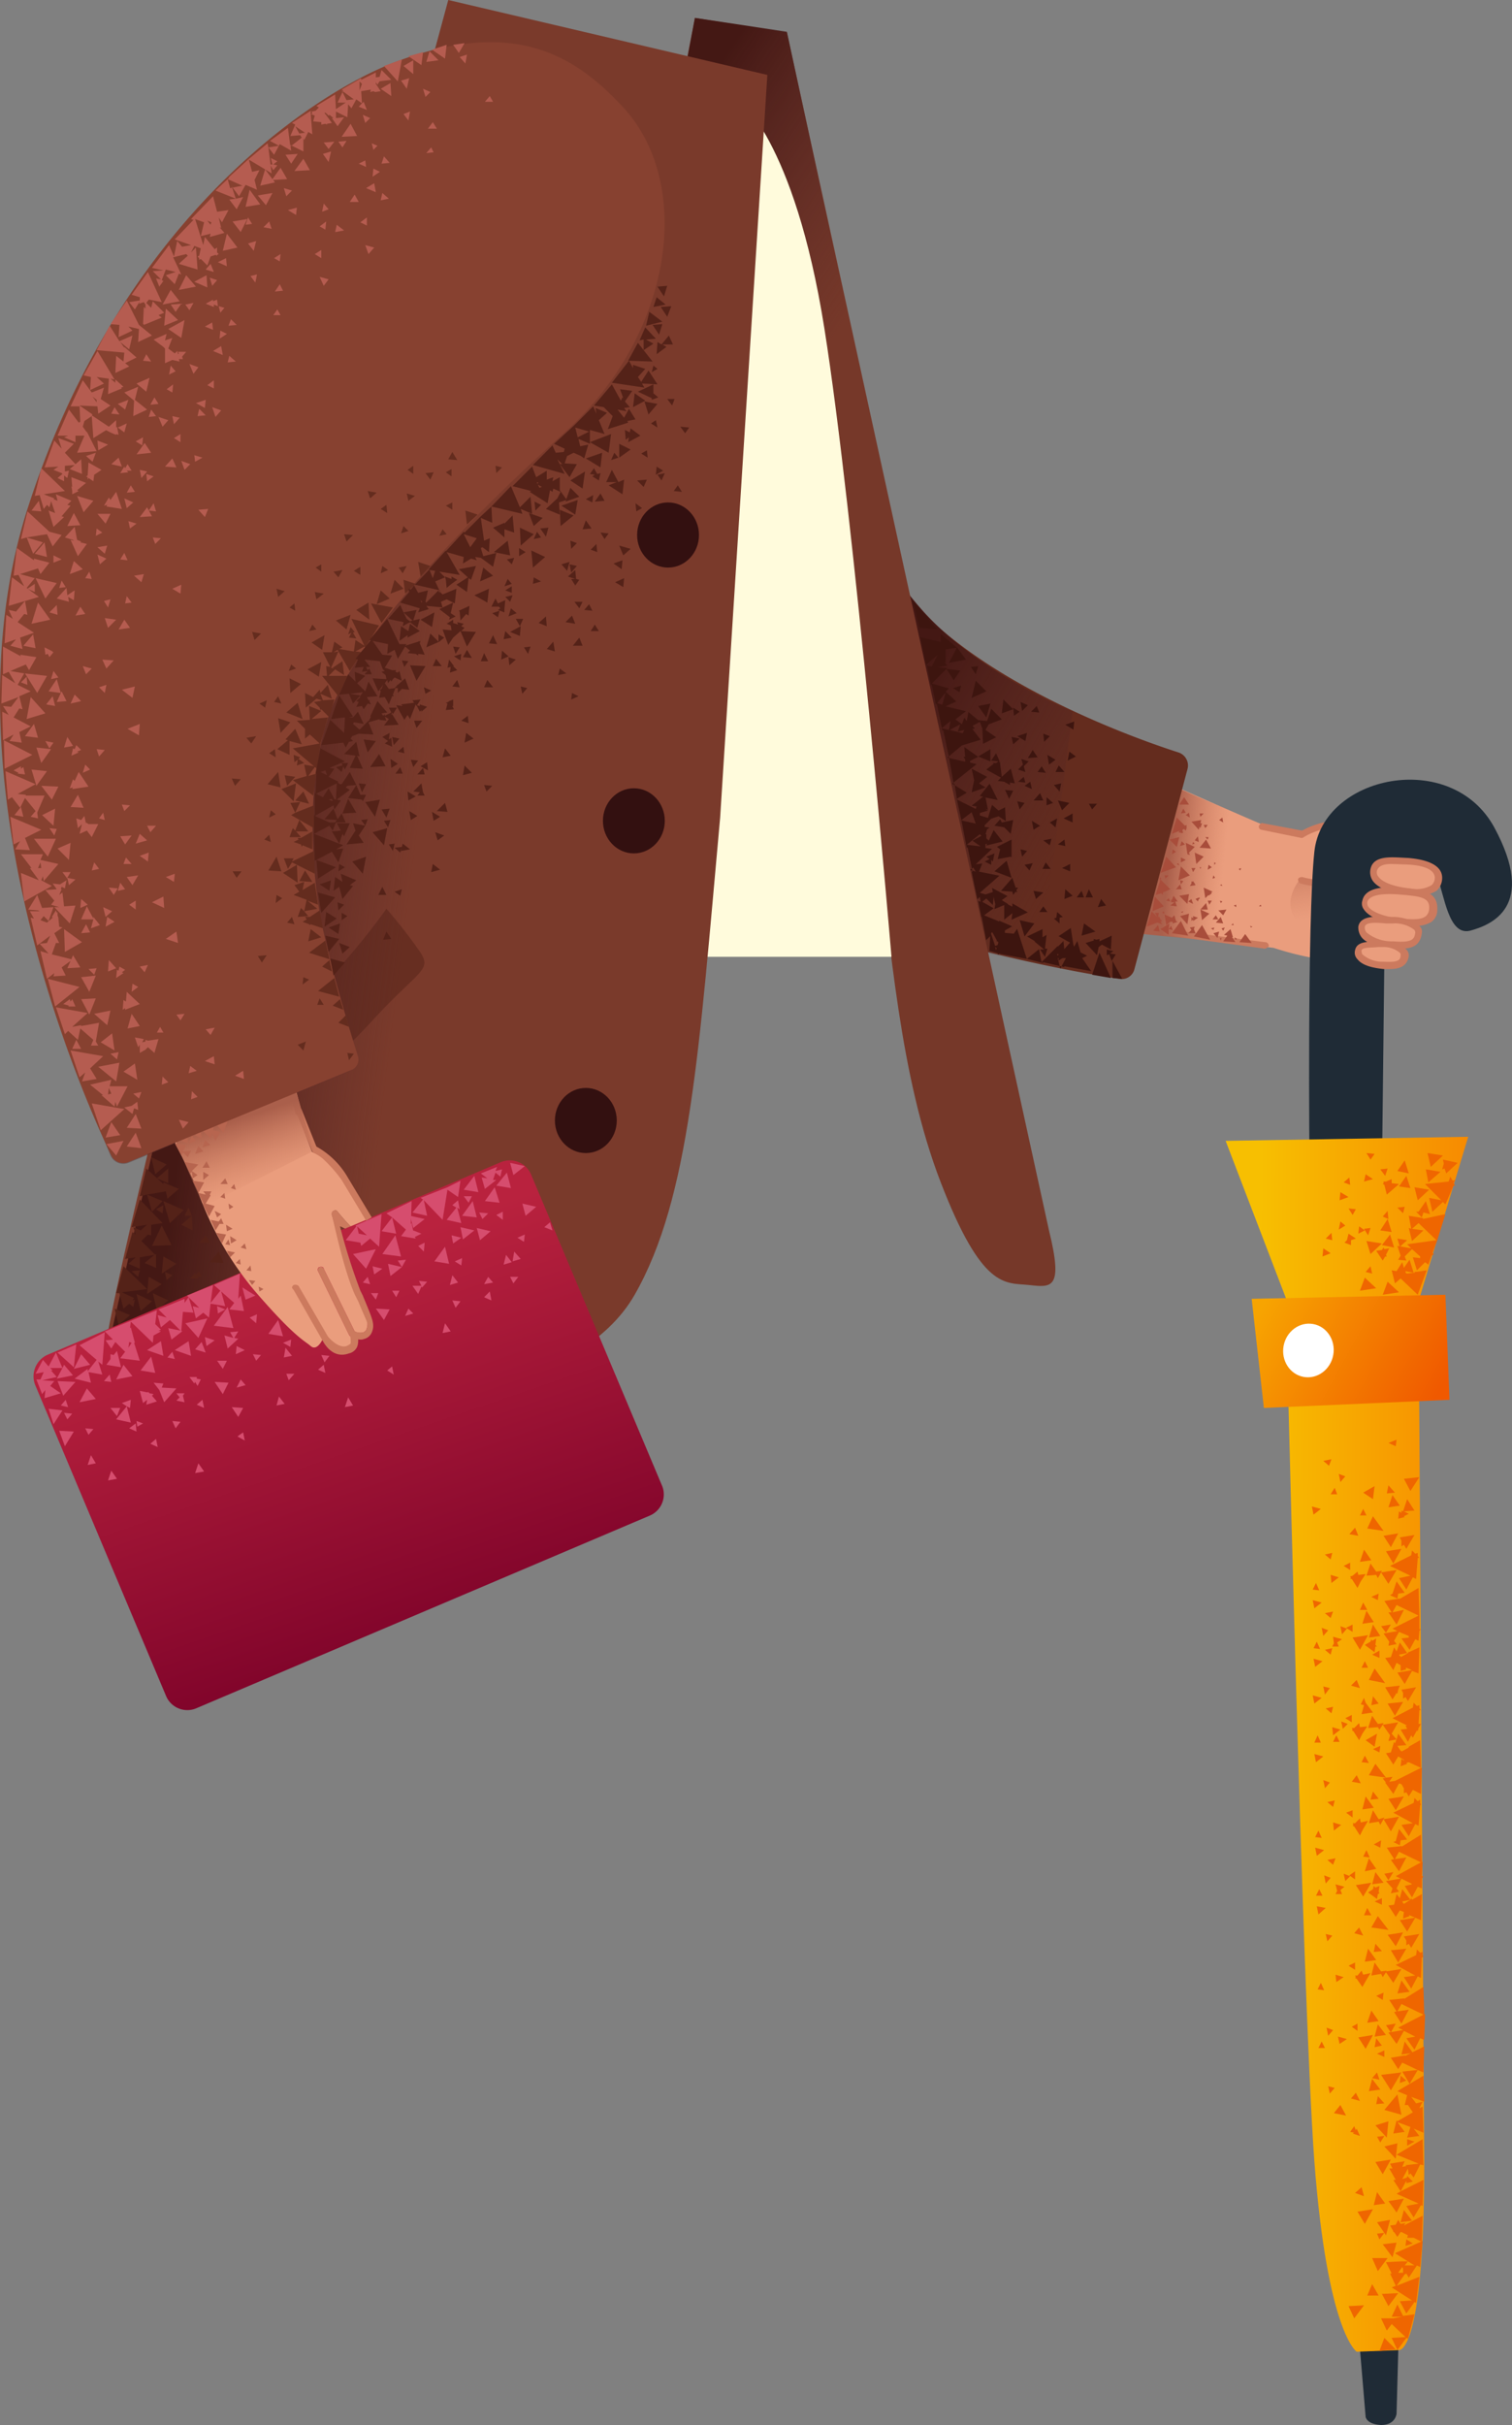 <svg xmlns="http://www.w3.org/2000/svg" xmlns:xlink="http://www.w3.org/1999/xlink" width="185.752" height="297.801" viewBox="0 0 185.752 297.801">
  <rect x="0" y="0" width="185.752" height="297.801" fill="#808080" stroke="none"/>
  <defs>
    <linearGradient id="linear-gradient" x1="0.531" y1="0.372" x2="0.613" y2="0.015" gradientUnits="objectBoundingBox">
      <stop offset="0" stop-color="#cc7a5e" stop-opacity="0"/>
      <stop offset="0.924" stop-color="#aa5f4b"/>
    </linearGradient>
    <linearGradient id="linear-gradient-2" x1="0.542" y1="0.699" x2="0.382" y2="-0.319" xlink:href="#linear-gradient"/>
    <linearGradient id="linear-gradient-3" x1="0.784" y1="0.554" x2="0.264" y2="0.479" xlink:href="#linear-gradient"/>
    <linearGradient id="linear-gradient-4" x1="0.972" y1="0.841" x2="0.552" y2="0.585" gradientUnits="objectBoundingBox">
      <stop offset="0" stop-color="#552828" stop-opacity="0"/>
      <stop offset="1" stop-color="#441814"/>
    </linearGradient>
    <linearGradient id="linear-gradient-5" x1="-0.41" y1="0.457" x2="1.191" y2="0.515" gradientUnits="objectBoundingBox">
      <stop offset="0.337" stop-color="#f7bf01"/>
      <stop offset="0.985" stop-color="#f77f01"/>
    </linearGradient>
    <linearGradient id="linear-gradient-6" x1="-0.031" y1="0.326" x2="1.026" y2="0.66" gradientUnits="objectBoundingBox">
      <stop offset="0.01" stop-color="#f7a401"/>
      <stop offset="0.985" stop-color="#f05900"/>
    </linearGradient>
    <linearGradient id="linear-gradient-7" x1="0.893" y1="0.906" x2="0.266" y2="0.096" xlink:href="#linear-gradient-4"/>
    <linearGradient id="linear-gradient-8" x1="0.538" y1="0.518" x2="0.219" y2="0.437" xlink:href="#linear-gradient-4"/>
    <linearGradient id="linear-gradient-9" x1="0.388" y1="0.215" x2="0.635" y2="0.844" gradientUnits="objectBoundingBox">
      <stop offset="0" stop-color="#b9223e"/>
      <stop offset="0.99" stop-color="#82052b"/>
    </linearGradient>
    <linearGradient id="linear-gradient-10" x1="0.361" y1="0.312" x2="0.968" y2="0.849" gradientUnits="objectBoundingBox">
      <stop offset="0" stop-color="#552828" stop-opacity="0"/>
      <stop offset="1" stop-color="#552828"/>
    </linearGradient>
    <linearGradient id="linear-gradient-11" x1="0.672" y1="0.852" x2="0.469" y2="0.305" xlink:href="#linear-gradient"/>
  </defs>
  <g id="_181" data-name="181" transform="translate(-158.629 -90.699)">
    <path id="Path_17163" data-name="Path 17163" d="M231.1,135a275.74,275.74,0,0,1,4.3,32c1.1,16.3,6.2,16.5,10.9,21,5.6,5.2,11.3,10.4,25.4,13s43.4,6.1,43.4,6.1a36.517,36.517,0,0,0,13.2,1.8c4.6-.2,1.8-2.4,2.9-2.6,1.1-.3,1.8-2.4,2.2-3.8.3-1.3.6-2.2.6-2.2a6.171,6.171,0,0,0,1.3-2.5c-.1-.9-2.5-1.7-4.6-1.8a10.754,10.754,0,0,1-3.2-.3c-1-.3,2.3-.6,4-.9s2.7-2.2-.4-2.3-5.7-.6-6.6-.5q-2.262.271-4.5.7l-1.5.3s-1.2.4-4.2-.8-32.8-14.4-37.2-16.6c-5.6-2.9-16.9-7.6-16.9-12.8,0-5.3-16-28.1-16-28.1l-13.1.3Z" fill="#ea9d7d"/>
    <path id="Path_17164" data-name="Path 17164" d="M271.3,170.7c.9,1.4,4.7,4.4,9.1,6.3l33.2,14.6,5.2,1.8s-.5-.6,2-1.2c2.5-.7,9.3-.1,10.8-.1,1.5.1,1.5.5,1.5.9.1.4-.5.9-1.1,1.1s-5.6,1.2-5.6,1.2-.8,3-3.5,3.4a13.254,13.254,0,0,1-5.7-.5s-41-2.3-52.4-13.7C254.3,174,270.4,169.3,271.3,170.7Z" fill="url(#linear-gradient)"/>
    <path id="Path_17165" data-name="Path 17165" d="M318.4,198.6s-2.5,2.8-.4,5.3c1.9,2.3,4.9,2.2,6.5,1.9,2.5-.6,5.6-5.5,5.2-7.8a2.845,2.845,0,0,0-3-2.4s-1.5,2.8-3.7,3.4A10.724,10.724,0,0,1,318.4,198.6Z" fill="url(#linear-gradient-2)"/>
    <g id="Group_1351" data-name="Group 1351">
      <path id="Path_17166" data-name="Path 17166" d="M326.6,195.9a.43.43,0,0,1-.4-.4.51.51,0,0,1,.4-.5c4.3-.5,6.1-1.5,6.3-1.8,0-.2-.2-.4-1-.5-1.4-.2-6.6-.3-8.3-.4a8.587,8.587,0,0,0-4.8,1.2.367.367,0,0,1-.3.1l-4.9-1a.382.382,0,0,1-.3-.5c.1-.2.3-.4.5-.3l4.8.9a9.56,9.56,0,0,1,5.1-1.2l8.4.4c1.4.2,1.6.8,1.8,1.2a1.486,1.486,0,0,1-.1.6c-.6.8-3.3,1.7-6.9,2.1l-.3.1Z" fill="#cc7a5e"/>
      <path id="Path_17167" data-name="Path 17167" d="M321.2,199.6a12.859,12.859,0,0,1-2.8-.4.55.55,0,0,1-.3-.5c0-.2.3-.3.5-.3,0,0,3,.9,4.8-.1a6.027,6.027,0,0,0,2.7-3,.381.381,0,0,1,.7.3,7.079,7.079,0,0,1-3.1,3.4,5.135,5.135,0,0,1-2.5.6Z" fill="#cc7a5e"/>
      <path id="Path_17168" data-name="Path 17168" d="M321,207.4c-.1,0-.2,0-.2-.1-.2-.1-.2-.4-.1-.6a7.423,7.423,0,0,0,.6-7.5.447.447,0,0,1,.8-.4,8.206,8.206,0,0,1-.7,8.4c-.2.2-.3.2-.4.2Zm-7-.2h0c-.5-.1-40.8-5.4-53.8-7.7-19.4-3.5-22.1-13.9-22.2-14.4-.1-.2.1-.4.3-.5s.4.1.5.3h0a14.113,14.113,0,0,0,3.7,5.6c5,5,12.5,7.2,17.9,8.2,13,2.4,53.3,7.7,53.7,7.7a.457.457,0,0,1,.4.5.85.85,0,0,1-.5.3Z" fill="#cc7a5e"/>
    </g>
    <path id="Path_17169" data-name="Path 17169" d="M311.3,193.1c-2.5,9.7-1.4,13.4-1.4,13.4L298,205.3l5.2-17.9s4.7,2.2,6.2,2.6c.9.4,2.5.6,1.9,3.1Z" fill="url(#linear-gradient-3)"/>
    <g id="Group_1352" data-name="Group 1352">
      <path id="Path_17170" data-name="Path 17170" d="M308.2,205.9l.2-.8-.7.2Zm-4.5-9.3.6-.3-.6-.3Zm1.7-2.7.5.2-.1-.7Zm-2-1,.4.1h.1l.1-.1-.1-.1v-.2l.2-.1.2.2.1-.3V192l-.2.1-1-1-.6,2,1-.4Zm1.4,6.6.7-.1-.1-.2-.2-.3-.1.1-.1-.1v.3Zm2.8,4.1h.7l-.3-.5Zm-2.4.2.6-.4-.6-.2v.3l-.2-.2v.5l.2-.2Zm.1,1.9,2,.4-1-1.8Zm1.9-2.8-1.1-.5.2,1.3Zm-.7-3.2.2,1.3.4-.4v.1l.4-.3-.1-.1.2-.1Zm-2-4.1.9-.9-1.1-.5Zm-1-2.1-1.2.3.9.9Zm2.5-1.3.1.2.2-.6h-.2l.1-.4-1.2.2.9,1Zm0,2.6,1.4.1-.6-1.1Zm-1.9-6.2-.6.9h1.2Zm1.5,8.2.9-.9-1.1-.5Z" fill="#a84d3b"/>
      <path id="Path_17171" data-name="Path 17171" d="M304.7,200.5l-1.2.2,1,1Zm0,2.4-1.1.3.9,1Zm-4.2-2.1-.3,1.8,1.4-.6Zm4.3-2.6-1.1-1.1-.3,1.7Zm-2.2,7.1,2,.3-.9-1.8Zm-1.2-1.1-.2-.3.2-.1-.2-.2-.2-.4-.1.2v-.1l.1-.5h-.5l.3.5-.7-.7-.6,1.9,1.3-.5Zm8.7,1.6-.3-1-.8.7.4.1-.5.7,1.5.1-.4-.6ZM308,204l.9.1-.3-.8Zm-2.7.8.1-.3-.6.1.2.3-.4.4h.9Zm-5,.2.8.1-.2-.8Zm6.5-3.4-.7.8h.9Zm2.5.8-1,.1.6.6Zm1.6,4,1.5.1-.8-1.1Zm-7.8-9.2-1.2-1.3-.3.9-.1.1h.1l-.4,1Zm-1.8,3.2.2.2v-.3l.9-.4-1.2-1.2.1-.1-.2-.2v.4l.1-.1-.6,1.9Zm3.7.7-.4.3.6.3Z" fill="#a84d3b"/>
      <path id="Path_17172" data-name="Path 17172" d="M303.6,199.3l-.5.6h.7Zm-1.2,2.6.8.1-.2-.6h.3l-.5-.7-.2.5h-.1v.3h.4Zm.9,2-.2-.1-.2-.7-.3.3-.9-.4.2,1.3.5-.4h.3v.2Zm5.5-12.8-.4.3.5.3Zm-4.5-.6-.3-.5-.3.6Zm0,.3.5.3-.1-.6ZM307,192h-.5l.2.4Zm-4.8,6.2h-.5l.1.4Zm4.8,3.1.2.5.3-.5Zm-.5-10.7H306l.1.4Zm-2.9,4,.6-.2-.4-.4Zm-.5.7-.4-.3-.1.6Zm3.9,2.2.5-.3-.4-.3Zm-1.5-.2H305l.2.5Zm-2.8,7.6-.2-.5-.3.4.1-.7-1.1.7,1,.7v-.7Zm6.4-.3-.4.1.2.3Z" fill="#a84d3b"/>
      <path id="Path_17173" data-name="Path 17173" d="M304,198.9l-.4-.1.1.5Zm-2.1,2.4.5.1-.2-.4Zm-.5,1.5.3.1-.1-.3Zm2.6-.2-.3.1.2.1Zm6.4,3.5.2-.1-.3-.2Zm-.3-2-.2.2h.3Zm-1.5,2.1.1-.3h-.2Zm2.5-8.9-.3.1.2.2Zm-3.3-.7v.3l.2-.2Zm.7,2.8.3.1-.1-.2Zm-1.5-5.6.1-.3h-.4Zm-2.2,1.9-.1-.3-.2.2Zm.4-1.6-.1.3.3-.1Zm-2,2.7.3.2-.1-.3Zm3,.4H306l.1.2Zm1.5,1-.1.4.3-.1Zm-1.7,2.9v-.2l-.3.1-.2.1.3.3.1-.3Zm2.8.3-.3-.1.1.3Zm1.7.4-.3.1.3.2Zm1.8,2.8.2-.1-.3-.1Zm1-2.6h.3l-.1-.2Zm-5.5,2.6-.4.1.3.2Z" fill="#a84d3b"/>
    </g>
    <path id="Path_17174" data-name="Path 17174" d="M319.5,233.7s-.3-29.9.6-38.4c1-9.4,16.8-12.7,22.1-3,5.3,9.8-.4,12-3,12.7-2.6.6-3.1-4.2-4.1-7-.9-2.8-6.3-2.2-6.3,1.4l-.4,35.6-8.9-1.3Z" fill="#1f2b36"/>
    <path id="Path_17175" data-name="Path 17175" d="M304.5,185.2,298,209.7a1.609,1.609,0,0,1-1.9,1.2c-6.5-1-32.7-5.6-49.2-16.4-19-12.3,9.6-75.2,9.6-75.2s3.3,31.9,13.3,44.2c9,11,28,17.8,33.6,19.6a1.688,1.688,0,0,1,1.1,2.1Z" fill="#642c1e"/>
    <path id="Path_17176" data-name="Path 17176" d="M290.4,178.1l-4,31.1s-23.1-4.4-33.5-12.5c-18-14.1,9.1-48.7,9.1-48.7a48.261,48.261,0,0,0,9.9,17.6c6.8,7.7,18.5,12.5,18.5,12.5Z" fill="url(#linear-gradient-4)"/>
    <path id="Path_17177" data-name="Path 17177" d="M327.4,197.5c-.4,1.8,2.8,2.6,4.5,2.7s3.4,0,3.5-1.7-3-1.9-3.9-2C330.5,196.5,327.8,195.8,327.4,197.5Z" fill="#ea9d7d"/>
    <path id="Path_17178" data-name="Path 17178" d="M332.7,200.7h-.8c-1.3-.1-3.7-.6-4.6-1.8a1.883,1.883,0,0,1-.3-1.5h0c.4-1.8,2.85-1.4,4.65-1.34,1.1.1,4.25.44,4.15,2.54a2.127,2.127,0,0,1-.7,1.5A4.5,4.5,0,0,1,332.7,200.7Zm-3.2-3.9c-.8,0-1.5.2-1.7.8h0a.83.83,0,0,0,.2.8c.7.9,2.7,1.3,3.9,1.4a3.626,3.626,0,0,0,2.6-.4,1.267,1.267,0,0,0,.4-.9c0-.9-1.1-1.54-3.5-1.64l-1.9-.06Zm-2.1.7Z" fill="#cc7a5e"/>
    <path id="Path_17179" data-name="Path 17179" d="M326.2,201.3c-.3,1.4,2.7,2.3,4.6,2.5s3.7.3,3.8-1.6-1.7-2-3.5-2.1-4.5-.3-4.9,1.2Z" fill="#ea9d7d"/>
    <path id="Path_17180" data-name="Path 17180" d="M332.4,204.4a7.568,7.568,0,0,1-1.5-.1c-1.4-.1-3.9-.7-4.7-1.9a1.167,1.167,0,0,1-.2-1.1h0c.4-2,3.9-1.7,5.3-1.5h.2c1.7.2,3.8.3,3.7,2.6a1.806,1.806,0,0,1-.7,1.5,3.645,3.645,0,0,1-2.1.5Zm-5.8-2.9a.9.9,0,0,0,.1.5c.5.8,2.5,1.4,4.1,1.5,1.2.1,2.4.2,3-.3a1.267,1.267,0,0,0,.4-.9c.1-1.3-.9-1.5-3-1.7h-.1c-1-.1-4.2-.4-4.5.9Z" fill="#cc7a5e"/>
    <path id="Path_17181" data-name="Path 17181" d="M325.9,204.4c-.2,1.3,1.6,2.1,3.8,2.3s3.1-.2,3.2-1.5c.1-.9-1.8-1.6-3.3-1.6C328.2,203.6,326,203.3,325.9,204.4Z" fill="#ea9d7d"/>
    <path id="Path_17182" data-name="Path 17182" d="M330.7,207.2h-1c-1.1-.1-3-.4-3.8-1.4a2.01,2.01,0,0,1-.4-1.3h0c.2-1.3,2-1.3,3.4-1.2h.8a5.244,5.244,0,0,1,3.3,1.1.905.905,0,0,1,.3.9c-.2,1.6-1.3,1.9-2.6,1.9Zm-4.4-2.7a.952.952,0,0,0,.2.7,4.892,4.892,0,0,0,3.3,1.1c2.4.2,2.6-.3,2.7-1.1a.774.774,0,0,0-.1-.3,3.952,3.952,0,0,0-2.7-.8h-.8c-1.1-.1-2.5-.2-2.6.4h0Z" fill="#cc7a5e"/>
    <path id="Path_17183" data-name="Path 17183" d="M325.5,207.4c-.2,1.1,1.3,1.7,3.1,1.8s2.5-.1,2.6-1.2c.1-.8-1.5-1.3-2.6-1.3S325.6,206.4,325.5,207.4Z" fill="#ea9d7d"/>
    <path id="Path_17184" data-name="Path 17184" d="M329.4,209.7h-.8c-.9-.1-2.5-.3-3.2-1.2a1.129,1.129,0,0,1-.3-1.1h0c.2-1.1,1.6-1.1,2.9-1h.6a4.47,4.47,0,0,1,2.8.9,1.009,1.009,0,0,1,.3.8C331.5,209.4,330.5,209.7,329.4,209.7Zm-3.5-2.3a.9.9,0,0,0,.1.5,3.744,3.744,0,0,0,2.6.9c1.9.1,2.1-.2,2.1-.9a.31.31,0,0,0-.1-.2,3.1,3.1,0,0,0-2.1-.7h-.6c-.8.1-1.9,0-2,.4Z" fill="#cc7a5e"/>
    <path id="Path_17185" data-name="Path 17185" d="M325.5,376.8l.9,10.7s.1.9,1.9,1c1.8,0,1.9-1.4,1.9-1.4l.3-11.1-5,.8Z" fill="#1f2b36"/>
    <path id="Path_17186" data-name="Path 17186" d="M309.2,230.8l29.8-.5-6.1,20.2.7,105.9c0,23.5-3.1,22.9-3.1,22.9l-5.2.2s-3.6-2.3-5.2-23.4c-1.5-20.2-3.5-106-3.5-106l-7.4-19.3Z" fill="url(#linear-gradient-5)"/>
    <path id="Path_17187" data-name="Path 17187" d="M312.4,250.2l1.5,13.4,22.8-1-.5-12.9Z" fill="url(#linear-gradient-6)"/>
    <ellipse id="Ellipse_415" data-name="Ellipse 415" cx="3.3" cy="3.1" rx="3.3" ry="3.1" transform="translate(315.734 259.239) rotate(-79.77)" fill="#fff"/>
    <g id="Group_1353" data-name="Group 1353">
      <path id="Path_17188" data-name="Path 17188" d="M327.8,359.9l-.4,1.6,1.4-.2Zm3.3,2.2-.4,1.5,1.4-.2Zm-5.7.2.9,1.5,1-1.8Zm4.8.1.9-1.7-1.9.3Zm1.1,1.3-.6.1-.3-.5-.3.6-.7.1.4.7v.1h.1l.4.6.4-.6h.1l.8.4-.1.3h.8l1,.5.1-3.2-2.3,1.2Zm-3.4-24.4-.4,1.5,1.4-.2Zm2.9,3.7,1.4-.2-1-1.4Zm-3.5-2.4-1.8.3.9,1.4Z" fill="#ef6600"/>
      <path id="Path_17189" data-name="Path 17189" d="M333.1,341l.5.2.1-3.2-.1.1-.1-3.4-2.4,1.5.1-.1-1.9.2.9,1.4-.3.1.9,1.4.9-1.7-1.4.2.5-.9,2.7,1.3-3.1,1.6.6.3-1.8.3,1,1.4.9-1.6,1.4.7-1.1.2,1,1.4Zm-1.8,2.1-1.8.3.9,1.4.5-.8,1.9.9-1.9.2.9,1.5,1-1.7.7.3.1-3.2-2.4,1.2Zm-3.7,13.1.9,1.5,1-1.8Zm1.4-3,.2-2-1.6.5Zm1.3.7-1.6.4,1.4,1.5Zm-3.1-7.9-.4,1.5,1.4-.2Zm-.1-8.4-.5,1.5,1.4-.2Zm1.6,11.4-.8-.9-.2,1Zm0-6.5-.9.4.9.4Zm-6.9,4.4.2.9.6-.7Zm3.9,1.8-.5-1-.6.7Zm2.1,4.4.4.7.5-.8Zm3.6-6.9-.7-.6-.1.9Zm-1.1,1.7-1.6,1.9,2.1.6Zm-.8-.5,1.3-2.2-2.5.3Zm2.1,9.6v.1l.1.7.2-.2.4.5.8-1.6.4.1-.1-3.2-3.2,1.9,2.7,1.1-1.6.2.1.1-.5.1.3-.7-1.8.3.3.6h-.4l.8,1.4h-.3l.9,1.4-.5.3,2.7,1.2-1.5.3.9,1.4.9-1.5.2.1.1-3.2-2.8,1.4.7-1.3v.3l.8-.2-.7-.7v.2l-.6.2Zm-8.4-15.3.9-.6-1.1-.3Zm1.5-2.1.7.5v-.9Zm-4.1,2.6h.8l-.4-.8Zm10.9,11.2v.8l.9-.5Zm-3.4-7.3-.3-.9-.6.7Zm-1.5,26.5H328l-.8-1.4Zm3.7,1.1-.7,1.5h1.3l-1.1.2h-1.5l.7,1.5.6-.8,1.7,1.6-1.7.1.7,1.5,1.1-1.5.2.1.8-3-1.4.2Zm-5.3,1.7,1.2-1.6-1.9.1Zm3.1,4,2-.2-1.4-1.4Zm.3-7,.8,1.5,1.2-1.6Zm-.5-2.8,1.2-1.6h-1.9Zm-.1-6,1.1,1.6.5-1.9Z" fill="#ef6600"/>
      <path id="Path_17190" data-name="Path 17190" d="M330.2,366.1l-1.7.2,1.2,1.6Zm-4.3-6.8-.8.7,1.1.4Zm1.9,5.7.3.7.6-.8Zm3.5,1.5.9-.3-.8-.5Zm1.1,2.4h-1.2l.4-.5h-.8l-1.9.1.7,1.4h-.2l.7,1.5-.5.2,2.5,1.6-1.5.1.8,1.5,1-1.4.2.1.4-3.2-2.8,1.1,1-1.4.2-.1.3.5,1-1.5.4.2.3-3.2-3.4,1.5,2.4,1.5Zm-1.4.9h-.6l.5-.7.1.2Zm-.7-22.3,1.2.5-.3,1.2h.4l.6.9-1.9,1.1-.1-.1-.4,1.6,1.4-.2-.9-1.2,1.6.6-.4,1.3,1.5-.2-.7-.9,1.2.5-.1-3.2-.4.2.4-.8-.8.2-.6-.8,1.6.6-.1-3.2Zm-7.8,2.7,1.5.3-.7-1.3Zm3.2,2.8-.4-.9-.1.2-.2-.5-.5.7.5.1-.2.1Zm5.1-19.1-.5,1.6,1.5-.2Zm.6-4.3.3-.2.3.5,1-1.7-1.9.3.3.5Zm-5.3,3.6-.2-.5-.5.6h-.3l.1.2-.1.1.2.1.7,1,.4-.7.6-1Zm4-3.5.9-1.7-1.9.3Zm.3,2,1-1.7-1.9.2Zm-4.1-.1,1.4-.2-1-1.4Zm1.6-8.3.2-.1-.1-.2.1-.7-.5.2-.2-.2-.1.4-.6.4,1.1.8Zm-.8,4.1,2.1.3-1.3-1.7Z" fill="#ef6600"/>
      <path id="Path_17191" data-name="Path 17191" d="M327.7,341l-.2,1.1.9-.2Zm.9-5.6-.9.4.8.5Zm-7,4.3.2,1,.6-.7Zm-1-13.9.9-.8-1.1-.2Zm5.6.1h.9l-.5-.9Zm-3.5-7-1,.2.7.6Zm1.8,2.2-.8-.3.2.9Zm-3.2-3.2-1.1-.3.2,1Zm4.8.8.8.1-.4-.9Zm-3.5-6.9-.9.2.7.6Zm.2,22.3.9-.6-1-.3Zm2.3-2.4-.8.4.8.5Zm-4.2,2.5-.4.8.8.1Zm12.5-3.8-.3.1-.4-.4-.1.7-2.5,1.2,2.4,1.3-1.4.2.9,1.4.8-1.5.4.2.1-2.5.2-.1-.1-.2Zm-7.8-3-.6.7,1.1.3Zm3.4,5.3-.7.1-.8-1.1-.4,1.6,1.2-.2.2.4.4-.6.9,1.3,1-1.7-1.9.3Zm1.1,6.5-1.2.2.6.9Zm-2.5-18.6-.4,1.5,1.4-.2Zm4.3,3.4-1-1.3-.3,1.1-.4-.5-.3,1.3-.7.1.9,1.4.5-.8.5.2-.1.8.8-.3-.1-.1h.1l.7.3-1.9.3.9,1.4,1-1.7.7.3.1-3.2-1.2.7-.1-.2-.1.2-.8.5-.1-.1-.1-.2Zm-6.7-1.8.9,1.4,1-1.7Zm1.1-1.7,1.4-.3-.9-1.3Zm1.3,8.9-.2,1,1-.1Zm.8-5.6-.9.4.9.4Zm-6.1,4.6-.8-.2.2.9Zm.4-6.3.2.8-.2.4h.8l-.2-.5.5-.4Zm2.4-1.6-.7.5.7.5Zm-4.4,2.2-.4.8h.8Zm12.6-3.3-.1-3.4-2.4,1.5.1-.1-1.9.2.9,1.4-.4.1,1,1.4.9-1.7-1.4.2.5-.9,2.7,1.3-3.1,1.7.6.3-1.8.3.8.9-.2.6,1-.2-.3-.4.6-1.2,1.2.6.1.1-.9.2.9,1.4.7-1.3.5.2v-1.2l.2-.3h-.2l.1-1.8Zm-3.2-2.6-.3.1.8.4.1-.6.8-.1-1-1.3Zm0-3.8,1-1.7-1.9.3Zm-4.1-.1,1.4-.2-1-1.4Zm1.5-7.7.3-1.6-1.4.8Z" fill="#ef6600"/>
      <path id="Path_17192" data-name="Path 17192" d="M328.2,317.6l.1-.9-.9.5Zm-6.9,3.4.2,1,.6-.7Zm-.1-14.6-1.1-.3.2,1Zm4.7.7.9.1-.5-.9Zm-3.7-6,.2-.8-.9.2Zm.6,2.7-.4.8h.8Zm1.4-1.4-.8-.3.2.9Zm-3.2-3.2-1.1-.3.2,1Zm1.1-5.3.2-.8-.9.2Zm.4,21.6.9-.7-1-.3Zm2.3-2.5-.8.3.8.6Zm-4.2,2.5-.4.8.8.1Zm12.2-3.6-.4-.4-.1.6-2.5,1.2,2.4,1.3-1.4.2.9,1.4.8-1.5.4.2.2-2.5.1-.1-.1-.2v-.4Zm-8.1-2.4,1.1.2-.5-1Zm3.3,4.6-.7-1.1-.5,1.6,1.2-.2.2.4.4-.7.9,1.5,1-1.8-1.9.3.1-.2Zm-2.3-.1-.6.6h-.3l.1.2-.1.1.2.1.7,1.1.4-.8.6-1-.9.2Zm4.1,6.6-1.1.2.5.8Zm1.2-21.3.3-.2.3.5,1-1.7-1.8.3.2.4Zm-1.3.1.5-.8.1.1.1-.5.2-.5-1.8.2Zm.3,2,1-1.7-1.9.2Zm-3.6-1.6-.2-.6-.4.8.4.1-.3,1.1,1.4-.2Zm1.2-6.9h.2l-.2-.2.1-.8-.5.3-.1-.2-.1.3-.7.4,1.2.9Zm-.8,4.1,2,.4-1.3-1.8Zm.5,13.7-.3,1,1-.1Zm.8-4.8.1-.8-.9.4Zm-6.1,3.7-.8-.3.2,1Zm-.9-14.9-1.1-.3.2,1Zm4.8.8h.8l-.4-.8Zm-3.8-6.1.3-.8-1,.2Zm1,3.5-.2-.5.6-.4-1.1-.3.1.8-.2.4Zm7.2-5.9.1-.6.8-.1-1-1.4-.5,1.5-.3.2Zm-6.8,4.4.6-.7-.8-.3Z" fill="#ef6600"/>
      <path id="Path_17193" data-name="Path 17193" d="M321,287.5l-1.1-.3.2,1Zm4.7.9h.9l-.5-.9Zm-3.4-7-.9.2.7.6Zm1,21.7-1-.3.1,1Zm1.4-.9v-.9l-.8.4Zm-4.2,1.6-.4.9h.8Zm12.6.6-1.4.8v.1l-.9.5v-.1h-.1l-.4-.6,1.1-.1-1-1.4-.2.7-.6-.7.8-1.4-1.9.3.1-.2-.7.1-.7-1-.5,1.5,1.2-.1.2.3.4-.6.9,1.3-.2.7,1-.2-.2.5-.1-.2-.4,1.3-.6.1.9,1.4.6-1,.7.4v.1l-.3-.2-.1.9.8-.3-.1-.1.3-.1,1.5.7-3.2,1.6-.7.1.4-.6-.8.1-1.3-1.7-.8,1.4,2.1.3-.4.1.4.5h-.1l1,1.4.7-1.3.3.1.3.5v.6l.3-.1.3.5.5-.8,1,.5.1-3.2h-.1Zm-7.4-6.4-.4-1-.7.7Z" fill="#ef6600"/>
      <path id="Path_17194" data-name="Path 17194" d="M325.6,302.3l-.6.6h-.3l.1.2-.1.1.2.1.7,1.1.4-.8.6-.9-.9.1Zm7.6-1.6-.2-.2v-.4l-.3.1-.4-.4-.1.6-2.5,1.3,1.8.9h-.2l.2.4-.8.1.9,1.5.4-.8.2.3.5-.9.1.1.1-.4.3-.5h-.3l.1-1.7Zm-5.9-10.5-.5,1.6,1.4-.2Zm4.2,3.5-.9-1.3-.4,1.1-.3-.5-.4,1.2-.7.1,1,1.5.4-.9.5.3v.7l.7-.2-.1-.1.1-.1.7.3-1.8.3.9,1.4.9-1.6.8.3.1-3.2-1.3.6v-.1l-.1.2-.9.5V294l-.1.1-.1-.2Zm-5.8-.4,1-1.8-1.9.3Zm.3-3.2,1.4-.2-.9-1.4Zm1.3,8.9-.2,1.1.9-.2Zm.8-5.6-.9.5.9.4Zm-6.7,5.4.6-.8-.8-.2Zm3.4-7.7v-.9l-.8.4Zm-4.8,2,.8.1-.4-.9Zm13-4-.1-3.4-2.4,1.4.1-.1-1.9.3.9,1.4h-.4l1,1.5.9-1.8-1.4.3.5-.9,2.7,1.3-3.2,1.6.6.3-1.7.3.7,1-.1.5,1-.2-.3-.4.6-1.1,1.2.5v.2l-.9.1,1,1.4.7-1.3.4.2.1-1.2.2-.3-.2.1V289Zm-2.2-8.5.3-.2.3.5,1-1.7-1.8.3.2.4Zm-1.3.1.9-1.7-1.8.3Zm.3,2,1-1.8-1.9.3Zm-4.1-.2,1.4-.2-.9-1.3Z" fill="#ef6600"/>
      <path id="Path_17195" data-name="Path 17195" d="M327.5,273.2l-1.4.8,1.2.8Zm-.9,5.2,2,.3-1.3-1.8Zm1.3,8.8.1-.8-.9.4Zm-6.1,3.7-.8-.3.2,1Zm-.9-14.9-1.1-.3.2,1Zm5.2,0-.4.8h.8Zm-3.9-6.1-1,.2.7.6Zm.7,4.3-.3-.8-.5.8Zm6.3-1.1-.2,1,1-.1Zm1-5.6-1,.4.9.4Zm-6.3,4.5-.8-.3.2,1Zm-1.7,13.1.9-.7-1-.3Zm2.3-1.6v-.9l-.8.4Zm-4.2,1.6-.4.8.8.1Zm12.5-3.7-.3.1-.4-.4-.1.6-2.6,1.3,2.5,1.2-1.4.3.9,1.4.8-1.5.4.2.2-2.6h.2l-.2-.2Zm.2-9.3-1.9.2.8,1.5Zm-7.9,6.2-.7.8,1.1.2Zm2.6,5.4-.7-1-.5,1.5,1.2-.1.2.4.4-.7.9,1.4,1-1.7-1.9.3.1-.2Zm-2.3,0-.6.5-.3.1.1.2-.1.1h.2l.7,1.1.4-.8v0l.6-.9-.9.1Zm4.1,6.5-1.2.2.6.8Zm-.3-14.4,1.4-.2-.9-1.3Zm1.6.7-.3-.2-.1.9.8-.2-.1-.1.6-.3-.6-.3,1.3-.1-.9-1.4-.5,1.5-.2-.1Zm-2.1-32.4-.1-.2-.2.3-.7.1.8,1.2.3-.5h.2l-.1-.2.4-.8Zm-7.6.9,1-.4-.9-.6Zm6.1,2.1-.2-.9-.6.7Zm-2.4-7.2.4-.7-.9-.1Zm8.5.3.2-.6.8.2-.5-1.6-.9,1.3h-.3Zm-7.7,1.1-.1.9.8-.4Zm-2.3-4.2-.1,1,1.1-.4Zm5.9,3.3-.1-1-.6.7Zm-1.7-8-1-.1.5.8Zm5,14.4-.1.2-1,.1V247h-.1v-.2l1,.2-.5-1.6-.7,1-.2-.7-.7,1.1-.6-.1.4,1.6.7-.6,2.1,2,1.1-3-1.4.2Z" fill="#ef6600"/>
      <path id="Path_17196" data-name="Path 17196" d="M329.4,242.3l-1,1.3,1.5.3Zm-2.9.8.5,1.6,1.4-1.3Zm2,6.6,2-.3-1.4-1.3Zm-2.8-.5,2-.3-1.4-1.3Zm3.4-8.8-.9,1.4,1.4.2Zm-4.8,1.8-.2.8-.3.3.8.3V243l.6-.2Zm2.7-.7-.8.1.5.8Zm-5.5,1.3.8.2-.1-.9Zm9.9-7.7-.9,1.3,1.4.2Zm4.7-.9.2.6,1.4-1.3-1.8-.4.1.5-.2.7Zm-3.7,2.3.4,1.6,1.4-1.3Zm3.5-3.9-1.9-.3.4,1.7Zm-.3,2-1.8-.3.3,1.6Zm-4.4-1.4-.9,1.3,1.4.3Zm-.9,5.8.7.7.2-.8Zm-7,1.7-.2,1,.8-.5Zm3.1-5.8-.2.9,1.1-.3Zm2.7-.7-.9.1.6.8Zm-4.7,1.1-.7.6.8.3Zm9,5.1.1-.1-1.8-.3.3,1.6-.3-.1.4,1.6,1.4-1.3-1.4-.2.8-.7,2.2,2.1-3.6.5.5.5-1.7-.3.4,1.2-.3.5,1,.1-.2-.5.9-.9,1,.9v.2l-.9-.1.5,1.6,1-1,.4.3.4-1.1.3-.2-.2-.1.6-1.6,1-3.2Z" fill="#ef6600"/>
      <path id="Path_17197" data-name="Path 17197" d="M337.1,235.7l-.3-.5-.2.6-2.9.3,2,2-1.5-.3.4,1.7,1.3-1.2.3.3,1-2.3h.2l-.2-.3.2-.4Zm-8.2.1h-.3v.2l-.1.1.2.1.3,1.2.7-.6v0l.8-.7-.9-.1v-.5Zm2.6,7.2-1.2-.2.3,1Z" fill="#ef6600"/>
    </g>
    <g id="Group_1354" data-name="Group 1354">
      <path id="Path_17198" data-name="Path 17198" d="M279.8,178.8l.5-1.7-1.5.3Zm-1.8-2.4,1.8-.8-1.3-1.3Zm-7.3-12,.9,3.4,2.2.2Zm6.6,7.3-1.1-1.5-1,1.9Zm12,19.5,1.1.5v-1.1Zm-4.8-1.9-.9-.2.3,1Zm2.6,7.3-.4.8h1Zm-.7-8.5-.8.9h1.2Zm-2.5-10-.8-.5.1,1Zm4.9,9.8.2-1-.9.2Zm-10-15.4-.9.1.6.9Zm-.8,12.6.3,1.4L278,188l1.7-.6-.8-.5,1-.8Zm12-2.1-.2,1.1,1-.5Zm-4.8,3.7-.7.5.9.4Zm8.2,2.7h-1l.4.7Zm-10.3-7.3.8-.7-1-.2Zm4.4,2.5.8-.6-1-.6Zm-1.5-7.2-.7.7,1,.1Zm-7.2,6.2,1.5.6v-1.5Zm-2.3-7.9.2-.8-1,.3Zm14.1,3.6-1.1.4,1,.6Zm-5.7-2-.9-.4.2,1.1Zm2.2,8.3-.5-.8-.5.7Zm-2.5-3.9.2-1-1.2.4Zm3-.6-.8-.3.1,1Zm-5.7-4.5-.2,1.7,1.4-.5Zm.1,10.1.7.4v-.3l.6.1-.5-1.8-1.1,1-.2-1.6v-.2h-.1v-.2l-.4-.9-.6.9.9.1-.3.2h-.4l.1.1-.9.7,1.8,1-.4.4Zm1.1,1.1-1-.1.5,1.1Zm5.4,3.4-.9.5.7.6Zm.9-5.7-.7-.8-.4.8Zm-5.1-.9-.6.6.9.3-.2-.7.6-.6-.9-.3Zm4.3,4.4.5,1.2.9-.9Z" fill="#3d150f"/>
      <path id="Path_17199" data-name="Path 17199" d="M285.5,182.8l-.6,1,1.2-.1Zm-2.7,10.3.3-1.7-1.4.3-.2-.4-.7.8,1.2.2.5.5Zm-1.1,1.3h0l-.6.3.4.3-.3,1.2,1.6-.3.1.1v-2.2Zm3.9-1.8.8-.5-1-.6Zm-1.9-5.9.9.1-.2-.7Zm-3.3,10.2v-.6l.2.2.2-1-1,.4.4.3-.6.3Z" fill="#3d150f"/>
      <path id="Path_17200" data-name="Path 17200" d="M279.3,201.44l.5-.4.8.8.1-1,.2.9-.1.6,1.2-.5v1.8l1-.8-.1.8,2-.9-1.9-1.1v.4l-.6-.3h.1l-.8-.5.7-.5-1.9-1,.1.5-.9.3-.7-.2,2.4-2.1-2.5-.5.4-1-.8.1,2-1.9-.8-.1v-.5h.2l-.1.2,2-.5-1.1-1.4-.6,1.3-.3-.3v-.5h-.1l.2-.6.3-.2-.6-.1v-.2l.8-.8.9-.3.9.6-.1-1.7-.8.4-.8-.7-.5,1.6-1-.3v-.3l1-.3-.3-.2.3.1-.3-1.5,1.5.3-1-2-1.2,1.5.4.1-1.4,1.1.6.1-.1.3-2.4-1.2,1.3-.8-1.8-1.1,3-2.4-.8-.2v-.2l1-.5-1.7-1.2.1,1.2H277l.2.3v.3l-2.2-.5,1.8-1.5,2.3-.7-1-1.3.3-.1-.3-.3.9-.5.3.8.1,1.9,1.6-.8-1.3-.9.4-.7,1.6-.6-1.3-1.3-.5,1.5-1.1-.1-1.2-1-.2,1.1-.3-.4-.3.8-.8-.6,1.3-1-2.5-.6,1.3-.6-1.3-1.2.4-.4-2.1-.6,1.8-1.8.9,1.4.8-1.2-1.7-.2.1-.1-1.2-.1,1.2-.2-.5-.6.3.3v-1.7l-.1.1.1-.1,1.4-.2-2-1.7v1l-2.5-.6.7,3.4,1.4-1.2-.7,1.4-.6-.1.5,2.4.1-.1.5,2.5,1.2-1.5-.4,1.5-.7-.2.7,3.4.1-.1.7,3.3.6,3.4.1-.1.3,2,.6,2.8.6,3.1.1-.1.6,3H278l.7,3.4.3-.3.1.6-.3-.1.4,2,1.5-1.1-1.4-.8Zm-2.2-21.1-.2.4-1.6-.4,1.3-.7-.3.9.8-.2Zm-1.7-1.1-.2,1.1-.9-.2,1.1-.9Zm4.1,13.9v0Zm-2.8-1.7,1.3-1,.5,1.4Zm2.3,1.7.2.2-1.1.6,1,.7-1.7-.2Zm-1.2,4.4.4-.3.3.5-.7-.2Zm7.7-.84-1,.2.6.7Zm1.7-8.1v1l.8-.3Zm-4.3,9.9-.6-2.1-1.5,1.3Zm6.6,1.4-.1,1.2,1-.4Zm0-5.3-.1-.8-.8.6Zm-6.1,5.1-.4-1.2-1.4,1.6,1.4.1.1.4.3-.4.2.1-.1-.3.2-.3Zm1.1,6,1.2-1.6-1.8-.4Zm5.6-8.9-1,.5,1,.4Zm-5.3-1.6-.8-.2.2.9Zm2.5,7.5-.5-.7-.5.7Zm-1.4-1.6.9-.8-1.2-.2Zm6.5-1.2-.4,1h.9Zm-5.6-6,.8.6.2-.8Zm4.7,6.2-.6.8h.9Zm-4.5,8.1.3-1H287l.2-1.7-.5.3v-1l-1.9.9,1,.6h-.1l1.2,1h-.5Z" fill="#3d150f"/>
      <path id="Path_17201" data-name="Path 17201" d="M293.4,208l.2-1,.4-.3,1.1.6.1-1.7-1.5.7V206l-.4.1-.3-.1v.2l-1,.3Zm-1.6-3.9-.3,1.5,1.7-.5Zm-.22,4.26.6-.3-.8-.4-.4-1.4-.4.7-.1-.3-.3-2-1.5,1,1.4.8-.7.8-.1-1-.7.7v-.1l-2,2-.3-1.6-1.5,1.2-1.2-3.7-.4.6-1.1-.1v-.3l.9-.5-1.6-.7v.1l-2.2-.9.6,3.2.5-.5-.1,1.8,1.4.4,3.2.6,2,.5v-.1l2.6.6v-.1l3.3.6-1.1-1.6Zm-10.5-3.7-.2.1Zm-.6.5.1.1.5.9v.2l.1-.1.1.2-.1.3-.3.1-.5-1.5.1-.2Zm.6,2-.1.2-.1-.4Zm.1.6h.2l-.1.2Zm7.5.1h0l-.1.2-.1-.2Zm-.1.5h.1v.3l.5-.3h.4l-.7,1.3Zm5.32-7.26-.4,1,1-.2Zm-5.1,2.3.4-.1-.7-.6-.1.7-.3.1.7.6Zm6.5,5.3v2.1l1.2.1Zm-.3-.9.4-.3-.8-.2v.7l.3-.1.3.8.5-.8Zm-2.2,2.6,2.3.4-1.4-3.1Z" fill="#3d150f"/>
    </g>
    <path id="Path_17202" data-name="Path 17202" d="M244,92.9l-1.6,8.2,6.8,1.6,1,4.2s6.7,10.9,9.2,30.5l6.9,56c1.8,13.3,2.8,29.3,7.9,42.5s7.9,12.3,10.8,12.6c2.8.3,4.3.6,2.5-6.7L255.3,94.7Z" fill="#763829"/>
    <path id="Path_17203" data-name="Path 17203" d="M244,92.9l-1.9,10.2s7.3,0,9.8,4,4.7,14.6,6.5,19.4a26.64,26.64,0,0,1,1.7,8.2l4,.6-8.8-40.7L244,92.9Z" fill="url(#linear-gradient-7)"/>
    <path id="Path_17204" data-name="Path 17204" d="M229.4,208.2h38.75s-4.55-53.9-8.25-77.2-10.7-28.3-10.7-28.3l-15.9.4-3.9,105.1Z" fill="#fffbdc"/>
    <path id="Path_17205" data-name="Path 17205" d="M213.7,90.7l39.2,9.2-5.8,91.2c-2.6,28.7-3.7,46.7-10.5,58.6s-28.2,14.1-38.7,14.1-23.5-.5-26.7-2.7S213.7,90.7,213.7,90.7Z" fill="#7a3a2b"/>
    <path id="Path_17206" data-name="Path 17206" d="M185.3,221.8s1,3.6,2.8,5.4l1.7,1.8s9.1-6.9,14.6-13c5.6-6.1,7.3-6.1,5.9-8.3a58.434,58.434,0,0,0-4.2-5.4S196.1,216.7,185.3,221.8Z" fill="#672e21"/>
    <g id="Group_1355" data-name="Group 1355">
      <ellipse id="Ellipse_416" data-name="Ellipse 416" cx="3.8" cy="4" rx="3.8" ry="4" transform="translate(236.9 152.4)" fill="#331010"/>
      <ellipse id="Ellipse_417" data-name="Ellipse 417" cx="3.8" cy="4" rx="3.8" ry="4" transform="translate(232.7 187.5)" fill="#331010"/>
      <ellipse id="Ellipse_418" data-name="Ellipse 418" cx="3.8" cy="4" rx="3.8" ry="4" transform="translate(226.8 224.3)" fill="#331010"/>
    </g>
    <path id="Path_17207" data-name="Path 17207" d="M239.3,112.9s4.3,10.2,4.6,16.8c.5,10.5-7.3,26.7-11.1,50.6-3.3,20.6-15.8,50.4-23.9,57a140.436,140.436,0,0,1-37.6,21.6l8.3-36.7c4.5-18.9,12.6-42,13.4-47,3.7-22.9,46.3-62.3,46.3-62.3Z" fill="url(#linear-gradient-8)"/>
    <g id="Group_1356" data-name="Group 1356">
      <path id="Path_17208" data-name="Path 17208" d="M175.9,251.7l1.4-1.2-1.9-.9Zm-2.7,1.7,1.4-1.2-1.9-.8Zm6.1-17.4v-1.8l-1.4,1.2Z" fill="#542218"/>
      <path id="Path_17209" data-name="Path 17209" d="M177.3,239.5l1.3-1.3-1.9-.8,2.3-.4.2.9,1.4-1.2-1.9-.8v.2l-2.1-1.9-.8,3.4.9-.2Zm1.8-5.8-1.9-.9.5,2.1Zm-1.2,17.9,1.4-1.2-1.9-.9Zm.6-4.5,1.8-1.2-1.6-.9Zm-1.8,2.5,1.8-1.2-1.6-.9Zm5.5-9.6-1.3,1.1,1.4.7Zm1.7,2.4-.8.9h1.3Zm-4.8,5.5.7-.6-.9-.4Z" fill="#542218"/>
      <path id="Path_17210" data-name="Path 17210" d="M178.6,239.7l.1-1-.9.5Zm-1.3,4,2.4-.1-1.2-2.4Zm1.4-5.5.8,2.7,1.7-1.6Zm-2.9,8.5-1,.1.8.7Zm6-7.7-.5,1h.9Zm-6.7,11.1-1.5-.7,3.1-.4-2.9-2.8-.9,3.3h.4l.5,1.9.7-.6.5.4.2-.9-.3.1Zm-1.1-4.8,1.3-.2-.9.8,1.4.6v-1.4l1.8-.3-1.2,1,1.4.6v-1.7l-.1.1-1.7-1.7.8-.8.4.1v-1.3l1.4-.2-2.8-2.9-1,3.4,1.9-.3-.8.7-.9-.4.3.9-.4-.3Zm9.1,1.5-.4.4-.1-.2-.6.7h1l-.1-.2h.5Zm2.4-2.4-1.1,1.3,1.7.1Z" fill="#542218"/>
    </g>
    <path id="Path_17211" data-name="Path 17211" d="M238.5,276.8l-55.8,23.7a2.833,2.833,0,0,1-3.7-1.6l-16-38a2.907,2.907,0,0,1,1.4-3.8l55.8-23.7a2.833,2.833,0,0,1,3.7,1.6l16,38A2.823,2.823,0,0,1,238.5,276.8Z" fill="url(#linear-gradient-9)"/>
    <path id="Path_17212" data-name="Path 17212" d="M166.3,180c8-19.7,29.3-27.6,40.1-32a58.286,58.286,0,0,1,21.5-4.2s-19,17-25,26.5a43.023,43.023,0,0,0-5.6,31.1,167.337,167.337,0,0,0,5.1,19,1.5,1.5,0,0,1-.8,1.8l-27.2,11.3a1.728,1.728,0,0,1-2.2-.9c-2.8-6.7-13.8-33.4-5.9-52.6Z" fill="url(#linear-gradient-10)"/>
    <path id="Path_17213" data-name="Path 17213" d="M201.7,254.8c-.1,0-.1-.1-.2-.2l-3.8-7.8c-.1-.2,0-.5.2-.5.2-.1.5,0,.5.2l3.8,7.7a1.376,1.376,0,0,0,1.1.1.7.7,0,0,0,.4-.5c.2-.7.1-.9-1-3.6l-.3-.6c-1.3-3.1-2.9-9.5-3-9.7,0-.2,0-.4.2-.5s.4-.1.5.1c.6.7,1.1,1.3,1.6,1.8l1.9-.8c-1-1.8-2.4-4-3-5l-.6-.9a12.068,12.068,0,0,0-1.6-1.6,4.35,4.35,0,0,0-1.3-.8.215.215,0,0,1-.2-.2l-1.8-4.7v-.2a.319.319,0,0,1,.3-.3c-1.6-7.1-5.9-29.6-6.8-38.9-.5-4.9-29.9-3.4-24.1,9.7s18.2,38.7,18.2,38.7a39.575,39.575,0,0,0,7.2,12.9c5,5.8,6.1,6.1,6.9,6.8s1.5-.9,1.5-.9,1.5,1.9,2.7,1.4a1.177,1.177,0,0,0,.8-1.4c.1-.2,0-.3-.1-.3Z" fill="#ea9d7d"/>
    <g id="Group_1357" data-name="Group 1357">
      <path id="Path_17214" data-name="Path 17214" d="M203.2,249.8l-.3-.6a72.445,72.445,0,0,1-2.5-7.9c.4.1.6.4.8.2l.5-.2c-.5-.5-1-1.1-1.6-1.8-.1-.2-.3-.2-.5-.1a.365.365,0,0,0-.2.5c.1.3,1.42,6.68,2.82,9.78l.44.88c1.1,2.7,1.24,2.54,1.04,3.24a.7.7,0,0,1-.4.5,1.986,1.986,0,0,1-1.1-.1l-3.8-7.7a.381.381,0,0,0-.7.3l3.8,7.8.2.2v.1c.4.1,1.06.46,1.65.23a1.375,1.375,0,0,0,.98-.88c.4-1-.03-1.75-1.13-4.45Zm1.1-9.6-3-5a10.079,10.079,0,0,0-3.8-3.7l-1.8-4.5a.365.365,0,0,0-.5-.2l-.03.88L197,232.1c.1.1.1.2.2.2a4.583,4.583,0,0,1,1.1.7h0a17.444,17.444,0,0,1,2.3,2.6l3,5,.7-.4Z" fill="#cc7a5e"/>
      <path id="Path_17215" data-name="Path 17215" d="M194.5,248.8c0-.1.1-.2.2-.3a.661.661,0,0,1,.6.1l3.6,6.2c.3.4,1.4,1.5,2.3,1.2a2.186,2.186,0,0,0,.5-.3,3.82,3.82,0,0,0-.07-1.1.283.283,0,0,1,.27-.4c.2-.1.5,0,.5.2a2.1,2.1,0,0,1,.1,1.7,1.427,1.427,0,0,1-1,.8c-1.93.7-2.96-1.08-3.2-1.5h0l-3.6-6.3c-.2-.2-.2-.3-.2-.3Zm-8.6-62.7c0-.2.2-.3.3-.4.2,0,.5.1.5.3,0,.3,5,25.5,6.1,30.1s2.9,11.1,2.9,11.1a.412.412,0,1,1-.8.2c0-.1-1.8-6.6-2.9-11.2-1.1-4.5-6-29.8-6.1-30.1h0Z" fill="#cc7a5e"/>
    </g>
    <path id="Path_17216" data-name="Path 17216" d="M179.1,228.2l4.5,10.7,13.6-6.9-2.9-9.5Z" fill="url(#linear-gradient-11)"/>
    <g id="Group_1358" data-name="Group 1358">
      <path id="Path_17217" data-name="Path 17217" d="M184.7,229.9l.4.9.6-1.1-.9-.2.1-.4-1.3.5.9.9Zm1.9-1.6-1.3.6.8.9Zm-4.9,4.5.4-.8-1,.1.4-.8-1.4-.2.8,1.5.2-.4Zm2.1-2.1-.3.9,1-.3Zm-1.6-.5-.4,1,.9-.4Zm3.9,10.8-.3-.7-.3.4-1-.2.6,1.3.5-.8Zm1.6,2-.8-.5.1.9Zm-1.2,1.3.4.8.6-.6Zm.7-2.7-.8-.5.1.8Zm.1-2.7-.6-.4.1.7Zm-2,1.3.5-.4-.8-.4Zm-3-4.8.6-.4-.7-.5.8-.8-1.7-.3.7,1.4.2-.2Zm-.6-5-.8.4.8.3Zm1.6-.7-.7.4.8.4Zm2.9,7.5-.5.5.6.2Zm1.2-1.1-.4.5.6.2Zm.8,7.8.7.2-.2-.7Zm-1.9-.4.6.1-.2-.7Zm3.1,2.6-.5.6.6.1Zm-1.8-.3.6.2-.1-.7Zm2.8,2.9.1.6.5-.3Zm-.8-.2.4-.5-.8-.1Zm-3.3-13.1-.6.7h.9Zm-2.3-2.1-.5.8h.9Zm.3,1.7-.7-.4v1Zm-1.7-2.6,1-.3-.6-.7Zm-.3,3.3.7,1.5.7-1.3Z" fill="#b7654f"/>
      <path id="Path_17218" data-name="Path 17218" d="M183.9,238.5l.6-1-.1-.1.2-.4h-1l.3.4-.9-.2.6,1.3h-.1l.8,1.6.7-1.3Zm1.3,3.6.7,1.3.5-1.1Z" fill="#b7654f"/>
    </g>
    <path id="Path_17219" data-name="Path 17219" d="M235.3,104c8.6,9.5,6,27.9-7.4,39.9-15.1,13.6-24.7,24.9-28.3,33.2s-2.8,20.8-1.3,27.7c1.2,5.5,3.4,12.8,4.3,15.6a1.38,1.38,0,0,1-.8,1.7l-27.4,11.3a1.621,1.621,0,0,1-2.1-.8c-3.8-7.9-20.9-46.8-10.2-79.7,11.1-34.3,34.1-50.5,45.4-54.7C222.1,92.8,229.5,97.7,235.3,104Z" fill="#874130"/>
    <g id="Group_1359" data-name="Group 1359">
      <path id="Path_17220" data-name="Path 17220" d="M167.6,157l.1.1-.4-.1.9,2,1.1-1.5-.8-.2.1-.1-.5-.2-.3-1.6-1.2,1.3Zm-3.2,2.1-.3-1.8-1.2,1.4Zm-1.7-.4,1.2-1.4-2-.6,2.5-.4.7,1.5,1.1-1.4-1.5-.4-2.7-2.5-.8,3.4.7-.2Zm1,28.5,1.3,1.7.8-1.6Zm1.2-4.5-1.8-.2.6,1.9Zm-1.8,4.5,1.3-1.8-1.9-.2Zm3.7-24.3-1.2,1.3,1.5.4-.1-.6.7.4.1-1.2-.9.6Zm1.7-7.7-.8-1.5-.8,1.6Zm-.3,33.1-.9,1.5,1.6.1Zm-3.5-22.4,1,.3-.1-1.2Zm.5-6.1,1-.4-1-.5Zm7,4.5-.8.2.5.8Zm4.1-3.1-1.2.2.9.8Zm-6.7-.3-.5.8.8.1Zm5-5.3.8-.6-1-.3Zm6.3,6.9-1.1.5,1,.6Z" fill="#b55c50"/>
      <path id="Path_17221" data-name="Path 17221" d="M174,164.8l.8-.1-.6-.8Zm4.4-8-1-.1.3.8Zm.6,41.6,1,.6.1-1Zm-5.6.7-.3,1,.9-.2Zm4.4-7h-1.1l.4.8Zm-2,3.7,1,.7.1-1.1Zm-5,1.6-.6-.8-.3,1Zm2.8-7.9.3.8.7-.7Zm-1.2,13.1-1.1-.5.3,1.2Zm1.7-6.6-.3.8h1Zm-6.6-8.4,2-.3-1.2-1.8-.5,1.1-.2-.2-.4,1.1.4-.1Zm3.3-4,.7-.8-1-.1Zm-6.1,8.8.6.9.3-.8Zm-3-6.6-.2-.9-.3.2v-.3l-.9.5.6.3-.1.1ZM175.2,175l-1.6.4,1.3,1Zm-8.4,1.8-.6-1.2-.1.2-.5-1.7-1,1.5,1.5.2-.5,1.1Z" fill="#b55c50"/>
      <path id="Path_17222" data-name="Path 17222" d="M171.5,166.6l.4,1.2,1-1Zm-2.2,26.1.6.8.8-1.6h-1.2l-.3-.2v.2l-.2-1-.4.5-.6-.2.2,1.2.5-.5-.3,1.2Zm-7.8-1.7-.3-1.2-.8,1Zm6.4-24.7,1.2-.2-.6-.9Zm-5-3.9-.9.6.9.4Zm-.4,4.9,2.3-.5-1.5-2.1Zm1.7-3.1,1.4-1.9-2.6-.6Zm.3,31.7,1-2.2h-2.7Zm2.8-1.7-1.6.7,1.4,1.4Zm-1.9-4.2-1.6.8,1.4,1.3Zm-3.9-20,1.5.3-.3-1.7Zm-1.6,0,1.5.4-.3-1.4,1.7-.6-2-1.3.8-1,.4.1-.3-1.7-1.1,1.3-.9-.2.5,1.1-.8-.5-.2,3.5,1.4-.5Zm11.6-11.3.3-1-1.2.2Zm-1.1-2.2.8-.4-.7-.5Zm3.9,3-.4-.9-.5.8Zm-8.4,3.4.8-.1-.5-.8Z" fill="#b55c50"/>
      <path id="Path_17223" data-name="Path 17223" d="M161.1,189.9l.6-1.2,1.3,1.6-.6.7.9.2-.1-.7.9-2.1h-2.3v-.1l-1-.1L163,187l-3.7-1.6.3,3.5.5-.3Zm2.6,8.9.2-.5.1.6,1.8-2.1-2.2-.5.3-.7h-2.7l1.3,1.7h-.2l1.1,1.5-2.2-.9.4,3.5,3.4-1.9-1.3-.7Zm-.4-1.5.3-.7.1.7h-.4Zm-1.4-34.4,1-1.2-1.8-.5,2.2-.7.3.7,1.1-1.4-1.9-.5v.2l-2.1-1.5-.4,3.4.6-.1.7,1.4-1.5-1.1-.4,3.5,3.7-1.1Zm3.2,13.3-.8,1,1.1.2Zm-.6-5.2.2.4.5-.6-.2-.1h.1l-1-.5.1.9Zm6.3,4.1.7.7.2-1Zm5,4.5-1.5.6,1.4.8Zm-8.9,1.6-.4,1.3,1.1-.2Zm5.7-9.4-1.4-.1.5,1.1Zm-4.8,4.2-.5,1.1,1.3-.3Zm-3.1,6.6.5-.7-1-.2Zm-2.7-7.8-.1-1-.7.7Zm-.1,4.2,2.3-.7-1.8-2Zm2.5-5.3-2.7-.3,1.5,2.4Zm-1.1,7.6-.5-1.7-1.1,1.5Zm-3.5.4,1.5.2-.3-1.3,1.4-.7-2.1-1.1.7-1.1.4.1-.4-1.6,1.4-.6-1.6-.8.8-1.4-1.7-.3,1.9-.8.4.7.9-1.6-2-.3.1.2-2.2-1.2v3.4l.7-.3.8,1.4-1.6-1-.1,3.5,2.1-.8-.9,1.2-1-.1.7,1.1-.8-.4.1,3.5,1.3-.7Z" fill="#b55c50"/>
      <path id="Path_17224" data-name="Path 17224" d="M164.9,174.1l.9-.2-.6-.8Zm-5.8,7.5.1,3.5,3.4-1.7Zm3.2,13.5-.6-1.5,2-1-3.8-1.6.4,3.4.8-.4-.6,1Zm4,2.7.6.8v-.1l.2.9.8-.7-1-.2.4-.7Zm1.7-15.6-.2.5-.2-.1-.2.9.9-.4-.2-.1.5-.2Zm-.8-21,1.6-.6-1.1-1Zm1.6,24.4.9-.4-.6-.6Zm2.5,4.9-.5.7.7.2Zm3.3-22.7-.7-1-.7,1.2Zm-5.8,4.7.4,1,.7-.7Zm3.4,42.3-2,.4,1.6,1.4Zm-1.8-4.3-1.8.2,1,1.8Zm0,2.8-1.8.1,1,1.9Zm4.4,1.9-.5,1.8,1.5-.3Zm12.7,7.6,1.1.4-.1-1Zm-5.4,2.9.8-.3-.7-.7Zm2.4-7.9.5-.9-1.1.2Zm-.7,3.2,1.2.4-.1-1Zm-5.3,2.9.8-.3-.7-.7Zm2.8-8.7-1,.1.5.7Zm-.2,14.1.7-.8-1.2-.3Zm.9-7.7-.2.9,1-.3Zm-7.8-9.1-.1,1.2-.3-.2-.1,1.2.3-.2v.2l1.8-.7Zm2.2-2.4.4-.9-1,.2Zm-3.2,9.8-1,.2.8.7Zm-5.3-5.6-.4-.9-.2.3-.1-.3-.8.6.7.2-.1.1Zm10.8-13.5-1.4.7,1.5.7Zm-8.6,2.5v.2l-.8-1.5-.7,1.6h1.5l-.3,1.1,1.1-.4Zm3.9-8.9.8-1.1-1.4.1Zm1.1,32.4.5.2-.1-1-.7.5-.9.2,1,.8Zm-7.6-7.3h1.1l-.6-1.1Zm5.4,4,.4-2.3-2.6.5Zm.9-1.2,1.7,1-.3-2Zm-1.4-4.7-1.4,1.1,1.7,1Zm-3.9-.6,1.6,1.4-.3.7h.9l-.3-.5.4-2.3-2.2.4v-.1l-1.1.2,1.9-1.7-3.9-.7,1.1,3.3.4-.4,1.2,1.1Zm2.5,12.5,2.9-2.6-4-.7Zm-2.4-24.2,1.1-.1-.5-1Zm6.7-4-.8.5.8.6Zm5,3.8-1.3.9,1.5.5Zm-8.3,3.5-.1,1.4,1-.4Zm3.6-10.4-1.4.2.7,1Zm-3.8,5.1-.2,1.2,1.1-.6Zm-1.3,6.3-1,.1.7.7Zm-1.8-3.2-2.2-1.6.1,2.8Zm-1.5-2.3.7-2.2-1.4.1-.2-1.7-.4.3.3-.7h-.1l.1-.3.4.2.2-1-.8.5-.9-.1.5.7-1.4.1,1.1,1.3-.4.5,1,.3h-.6Z" fill="#b55c50"/>
      <path id="Path_17225" data-name="Path 17225" d="M165.2,210.6l1.5-.1-.5-1,1.1-.8-.4.9,1.6-.1-.9-1.5-.2.5-2.4-.6.5-1.4h.4l-.6-1.2,1-.7-.4-.1-.1-1.1-.1-.3v-.4l-.1.1-.1-.3-.5.8.1.1-.7.6-.8-.3.4-.5.6.6.6-1.7-1.4.1-.6-1.6-1.1,1.8,1.2.1.2.1h-1.2l.5.9-.4-.1.8,3.4,1.6-1.2-.4.9-.9.1,1.1,1.2-1-.3.8,3.4.9-.7Zm3.4-9.5-.1,1.1.9-.4Zm-4.1,9.8.9,3.4,3-2.4Zm6.6,14.3,1.6,1.4.1-.6.2.6,1.3-2.5h-2.2l.2-.8-2.6.6,1.6,1.3h-.2Zm.9-.9.3.7-.4.1.1-.8Zm-1.5-1.1-.8-1.3,1.6-1.5-4-.7,1.1,3.3.7-.6-.4,1.1Zm1.8,5.3-.7,1.9,1.8-.3Zm.6,4.1.9-1.8-2.1.4Zm2.4-5.1-1.1,1.7,1.8.1Zm-1.1,4,1.8.2-.7-1.9Zm2.3-13.1v.2l-.4.1.2-.4-1.1-.2.4,1.2.2-.3v1l.7-.4.3-.3.8.7.5-1.7-1.3.2Zm-.5,6.4-1,.2.7.6Zm-1.1-13.3-.1,1,.8-.6Zm-1.3-1.4.4-.3-.7-.4-.1.5-.2-.1-.1,1,.9-.6Zm5.1,7.4-.4-.7-.4.7Zm-2.9-24.4-.5,1.2,1.4-.4Zm-3.8,6.6.6.9.5-.8Zm3.1-59.8-.1,1.9,1.7-.8-1.5-1.2.4-1.6-1.7.7Zm-5.4-1.3,1.7-.8-.9-.8,1.5.2-.1,1.9,1.7-.7-.1-.1.3-.1-1-.9v.4l-.6-.5.5.1-2.1-3.5-1.7,3,.9.2Zm-.8,15,1.2-1.4-2-.6Zm-1.5-4.3.1,1.2-.1-.1.1.6v.4l.8-.4-.2-.1,1.1-.9Zm9.2-10.5.4-1.7-1.6.7Zm-6.2,7.5-1.2.4.8.7Zm1.9-4.8,1,.1-.6-.9Zm3.7,7.9.7-.8-.9-.2Zm6-1.7-1.1-.4.4,1.1Zm-5.9-2.3.1-1-.9.5Zm7-4.5-.2.9,1-.1Zm1.1,12.3-1.2.1.8.9Zm-6.7-.7-.6.9.9.1Zm6-5.6-1-.3.1.8Zm-6,2.3-.9-.3.1.9Zm-5.5,2.6-.6,1,.4-.1-.1.2,1.9.3-.7-2.1-.7,1Z" fill="#b55c50"/>
      <path id="Path_17226" data-name="Path 17226" d="M171.6,155l.6-1.2h-1.6Zm-8.2-2.8-.9,1.2,1.2.1Zm7.3-6.2,1.2-.7-1.3-.5Zm6,7-.9,1.2,1.5-.1Zm-5.8,7,.8-.7-1.1-.5Zm-1.5-10.7v.3l.1-.2.6.4.1-.8.9-.6-1.6-.9-.1,1.6-.2.1Zm2.9-1.6,1.3.3-.4-1.1Zm-5.8-3.3,1.4.6v-.8H169l-.9,2.1,2.4-.2-1.2-2.4v.1l-.5-.7.2-.7.9-.6.2,2.7,1.6-1h-.1l.8.4.5.2V144l.3.1-.2-1-.1.1v-.9l-.9.8-2.1-1.4.1-.1-1.6-1.1,2.2.1.1.9,1.5-1-1.2-.8.4-1.4-1.5.6-1.1-1.5-1.5,3.2h1.1l.1,1.9-.2.1-1.2-1.6-1.4,3.2H167l-.5.2Zm4-4.6v.3l-.5-.7Zm-5.3,8.6,1,.4.1.1-.6.5.8.4v-.7l.4.3.2-.9-.5.1v-.7l1.2-.1-.6.5,1.5.6-.1-1.8-.7.6-1.3-1.4,1.1-1.1-1.9-.7.4,1.3-.9-1-1.2,3.3,1.7-.1Zm12.9-6.5.5,1.2.7-.8Zm-1-1.5,1-.1-.5-.8Zm3.7,3.6-.8.5.8.5ZM164,153.2l.4-.5.3.3.2-.7v-.1l.5,1.5-.8-.3.6,2,1.3-1.2-.3-.1,1.1-1.3-.4-.1.5-.5-1.9-.8.2.8-.5-.2.1-.1-1.3-.5,2.6-.4-2.9-2.8-.8,3.4.6-.1Zm10-5-.1-.2-.5.8,1-.1-.2-.2h.6l-.5-.8Zm1.4-1.7,1.8-.2-.8-1.2Zm-1.2,4.7,1-.1-.5-.8Zm5.6-4.2-.9,1,1.4.1Zm-5.6,6.1.8-.7-1.1-.5Zm0-10.4-1.1.5.8.6Zm-1-10.6,1.7-.8-.5-.5,1.3.3-.1,1.6,1.7-.8-1.6-1.3-1.5-3-2,2.9,1.1.1Zm.6,3-.9-.7-.1,2.1,1.7-.8-.5-.4,1.4-.7-1.5-1.3v.1l-.5-.7,1.1.9.4-1.7-1.6.7-1.2-1.9-1.6,3,3.4.3Zm.2,5.9.4-1.2-1.3.5Zm2.2-6,1,.1-.6-.9Zm3.8,7.8.7-.8-.9-.2Z" fill="#b55c50"/>
      <path id="Path_17227" data-name="Path 17227" d="M185.1,141.9l.7-.8-1.1-.4Zm-5.3-3,.1-1-.8.6Zm7-4.5-.2.8,1-.1Zm-3.8,1.4-1.1-.4.5,1.2Zm-2-1.3.5-.6h-1l.1.2-.1.1-.1-.4-.3.3-.8-.6.5-1.3-.9.3.2-.8-1.6.7,1.2.9.2.2v1.8l.9-.4.9.2-.1-.3h.5Zm3.9,2.9-.8.6.8.4Zm4.1-19.8-1.8.3,1,1.3Zm-3,3.9,1.8-.4-1.3-1.7Zm2.8-5.4,1.8-.3-1.3-1.8ZM179,128.6l-.2,2.1,1.7-.7Zm1.6-2.3,2.1-.4-1.2-1.4Zm-2,1.8,2.1-.4-1.1-1.4Zm12.7-12.2.8-1.5-1.8.3ZM180.2,129l.7-1-1.3.1Zm3.7-5.2,1,.3-.4-1Zm1.7,8.5.9-.6-.8-.4Zm4.5-12-1,.3.7.9Zm2.3,6.2,1-.1-.4-.8Zm-7.1-1.4-.9-.3.3,1ZM199,110.6l.3-1.3-1,.3Zm2.6,4.9h1.1l-.5-.9Zm-8.1-1.7.3,1,.7-.7ZM190,125.4l.2-1-.8.2Zm2.2,4h.9l-.4-.7Zm-6-.9-.7-.2.2.8Zm-5.3,3.7.4-2.2-2,1.1Zm6.8-1.6-.7-.7-.3.8Zm-2.9,3.2,1.2.5-.2-1.1Zm-5.2,1.8-.2,1.1.8-.4Zm2.8-7.7-1,.2.5.7Zm-7.9-.1.7.9.6-1-.1.3.6-.2.2.3v.5l-.2-.2-.1,2.1h.1v.1l2.2-.9-.4-.3.7-.3-1.4-1.4-.2.8-.6-.6.3-.4h.1l1.5.3-1.7-3.7-2,2.8,1,.3v.4Zm9.4,12-1.2.4,1.1.6Zm-6.7,1.2-.3.9.9-.1Zm.2-17,1,1-.6-.1.4,1,.5-.7-.2-.1.5-1.3,1.2.3-1.2.4,1.1,1.1.5-1.3.3.1-1-2.1,1.6-.4.2.2-1.1,1,2.3.7-.2-2.7-.6.6.4-.8.8.3-.2.9-.2.1.2.2v.2l.2-.1.8.8.4-1.1.6-.2.2.1V122l.2-.1-.2-.2v-.6l-.3.2-1.2-1.5-.2,1-1-3.2,1.1.4-.4,1.7,1.2-.3-.1.4,1.8-.5-.6-.7.2.1-.3-1.3.4.6.8-1.5-1.4.2-.5-1.9-2.7,2.8.3.1-2.3,2.4,2,.7-1.1.2-.6-.7-.4,1.9-.6-1.4-2.1,2.8,1.4.3-1.3.1Zm7.2-6-.1.3-.4-.5Zm6.4.6,1,.2-.3-.9Zm-5.7,8.9-.5.2v-.2l-.9.5,1,.4v-.3l.5.2Zm-1.2-1.5-.1-1.5-1.5.8Zm2.3-3.6-1,.5,1.1.5Zm-2.6,8.4,1,.4-.1-.9Zm20.1-8.9.7-.8-1.1-.3Zm-5.3-3,.1-1-.8.6Zm6.8-3.6,1-.2-.8-.7Zm-1.7,2.1-.8.6.8.4Zm-5.3,8.4.6-.8-1.1-.3Zm-5.3-3.9-.8.5.7.4Zm6.7-2.7,1.1-.2-.9-.7Zm-1.7,2.2-.8.5.8.5ZM199,109l.7-.9-1.3.1Zm3.7-5.2,1,.4-.4-1Zm1.7,8.6.9-.6-.8-.4Zm4.5-12.1-1,.3.7,1Zm2.3,6.2h1.1l-.5-.8Zm-7.1-1.3-.9-.4.3,1Zm11.7-6.7.2-1.1-.9.3Zm3,4-.6.7h1Zm-8.2-.9.3,1,.6-.6Zm-1.8,3.9.2-1.1-.8.3Zm2.2,4,.9-.1-.3-.6Zm-6.5-.4.5-.5-.7-.3Zm1,1.7,1-.1-.7-.8Zm-1.9,3,1.2.5-.2-1.1Zm-5.2,1.9-.2,1,.8-.3Zm2.3-6.9.5-.8-1,.1Zm2.8,1.6-.8.4.9.4Z" fill="#b55c50"/>
      <path id="Path_17228" data-name="Path 17228" d="M198.1,105.7h0v.3l.5-.1.2.1v-.1l.6-.1-.8-1.1v.1l-.1-.3.2.1.3.3.1-.1.5.4h-.2l.7,1,.8-1.1-1,.1v-.8l1.4.7.1-1.6.4.5.6-1.1.7.5-.1-1.5,1.2-.2-.1.3.4-.1.2.1.7-.1-.6-.9v-.2l.2.3.6-1-.8.1v-.6l-1.8.9v-.2l-2.4,1.4.2.1-.7,1.5h1l-1.2.8-.1-1.8-2.3,1.4.3.2-.4.4-.5.1.1.2-.2.2v-.5l-2.3,1.5.4.2-.6,1.4,1.2-.1.2.3-1.4,1.1-.3-2.3-2.2,1.6,1.1.6-1.3.2-.1-.5-2.4,2-2.4,2.2h.1l-1.7,1.6,2.5,1-.8.1.9,1.2.8-1.5-.9.2-.5-1.5.9,1.2.8-1.4,1.4.6-.3-1.2.6-1.2-.9.2-.4-1.5,2,1.2-.6,2,1.8-.4-.2-.3,1.7-.1-.8-1.4-1,1.4-.9-1.2.8.5-.4-3.2.7.9.7-1.3,1.4.8-.1-.7,1.6.8v-1.6l.1.2.5-1,.5.3-.2-2.5.5.2-.2.7,1,.1Zm5-4.7-.3.8v-1.1l.3.3Zm-2.5.8,1.5,1.1-.9.1Zm-13.7,12-.3-1.1,1.8.8-1.5.3Zm8.5-6.7-.5-.9,1.2.8Zm-.6,4.6,1.9-.1-.8-1.4Zm.2,5.4.1-.9-1.1.3Zm-5.9.3-.3.9.8-.1Z" fill="#b55c50"/>
      <path id="Path_17229" data-name="Path 17229" d="M192.2,111.6l.5-.6-.5-.1.5-.4-.8-.4.2.8h-.3Zm1.5-1.9.7,1.1.8-1.2Zm6.9-2.2,1.9-.1-.8-1.5Zm8.2-9.9,1.6,1.1.2-1.6Zm4.5.3.2-1.7-1.8.6Zm-5.1.9,1.2,1V98.1Zm-2.8,2.8,1.3.9-.1-1.6Zm5.6-3.3,1.5-.2L211.4,97Zm-5.9,2.4,1.6-.2-1.2-1.2Zm9.2-4.5.7,1,.7-1.2Zm-8.5,2.6,1.7,1.9L208,98Z" fill="#b55c50"/>
    </g>
    <g id="Group_1360" data-name="Group 1360">
      <path id="Path_17230" data-name="Path 17230" d="M206.5,164.2l-1.1-1-.5,1.7Zm.1-.6,1.6-.6-1.1-1.1Zm3.7-2.1,1.2-1.3-1.5-.5Zm-1.9,2.1,1.3-1.2-1.5-.5Zm7.6-8.5,1.3-1.2-1.5-.5Zm-10.5,12.1,1.4-1.9-2.7-.5Zm-1.5-.4-.1-2.1-1.5.9Zm-3.3-6.1-1.1.2.6.7Zm7.9-.5-1,.2.5.7Zm-10.4,10.3.3-1.8-1.6.9Zm-.1,1.5-1.7.9,1.4.9Zm3.1-4,.5-1.8-1.8.7Zm-2.8-4.4-1.1-.2.2.9Zm4.5-3.3-.8.5.8.5Zm-1.2,7.4-.3.9.4-.2-.3.6.9.1-.4-.7.2-.1Zm-11,.8-1.1-.2.3,1Zm4.1-3.7-.6.5.7.4Zm-.4,7.5-.3.8.9-.3Zm-6.2,14.1-1.1-.1.4.9Zm4.2-3.7-.7.5.8.5Zm-.5,7.5-.2.9.8-.4Zm1.7-26.9-1-.3.2,1Zm4.5-3.3-.7.4.7.5Zm-1.1,7.4-.4.8.9-.2Zm14.5-17.8.4-.9-1,.1Zm-1.9,2-1-.3.2.9Zm3.8-2.9.7.5v-.9Zm-.8,7.8.9-.2-.5-.6Zm1.1-9.4,1.1.1-.6-1Zm5.8.8.1.9.7-.7Zm-5.3,5.4v-.9l-.8.4ZM202,156.4l-1.1-.1.3.9Z" fill="#642c1e"/>
      <path id="Path_17231" data-name="Path 17231" d="M206.1,152.7l-.7.5.8.5Zm-.5,7.5-.2.9.9-.4Zm-.7-9-1.1-.2.3.9Zm4.5-3.3-.7.5.7.5Zm-1.2,7.4-.3.9.9-.3ZM203.4,170l-1.1-.7-.2,1.4-1.8-.3.4-.2-1-.7-.3,1.3h-1.1l.9,1.8-.5-.1.1,1.2h-.6l2,2.5,1.1-2.5H199l.8-.8,1.1.7-.2-1.7-1.2.8.1.1-.3-.1.9-2-.6.1.5-.3,1.5,2.6,1.5-2.3-.8-.1,1.1-.6.1.1,1.7-2.7-3.4-.8Zm-9.1,5.8,1.3-1.1-1.4-.7Zm3.2.7.7.2-.3.1-.7.1.7.7.1.3.1-.1,1,1,.6-2.2-1.4.1-.3-.8,1.4.6-.5-1.7-.9,1-.1-.4-.8.9-1-.5.1,1.8Zm-2.3.5-1.4,1.2,2,.8Zm-2.4,1.9.3,1.8,1.2-1.3Zm-1.6-1.3.2-.9-.9.4Zm4.2,13.8-.5,1.3-.3-.3-.4,1.1h1.4l-.6-.7h1.5Zm.5-3.5-1,1.1,1.7.4Zm-3.1-2.4-1.3,1.5,1.6.4Zm1.4-2.1v-1.7l1.5.4-.8-1.9-1.2,1.3.3.1-1.3,1.1Zm-4.7-1.4.6-.9-1.2.2Z" fill="#642c1e"/>
      <path id="Path_17232" data-name="Path 17232" d="M192.8,176.2l-.5.7.9.2Zm1.9,7.2.1.9.4-.3-.1.7.9-.3-.7-.5.2-.2Zm.3,3.5-1.8.7,1.5,1.5Zm-1.1.3,1-1.1-1.3-.2Zm2.6-1.2.8-1.1.3.2.4-3.1.9-3.2-2,.2,1.2-1-1.5-.6.1,1.7-1.6.1,1,1v1.2l.6-.5,1.2,1.1-3.3.6,2.6,2.2-1.2-.2.3,1.4-1.7.5,2.5,1.9.4-2.7Zm.7,3.6-2.3.9.6-1.3-1.2.1.6,1.2-.5.3,2.8,1.6Zm-1.6,4.8.1.3.1-.2,1.2.5v-2.2l-1.4.8h-.4l.1.2-.6.3Zm-7.9,4.1.6-.8h-1.1Zm3.4-4.7.8.3-.2-.9Zm1.4,7.8.8-.6-.7-.4Zm-1.7,7.3.6-.9-1.1.1Zm3.1-4.9.9.2-.3-.9Zm1.9,7.6.8-.6-.7-.3Zm.1,8.1.3-1.1-1,.4Zm1.7-5.6h.8l-.5-.8Zm3.9,6.8.6-.8-.8-.1Zm-4.7-16.1-.3,1.5,1.6-.5Zm-.7-7.2-.7,1.3,1.6.1Zm-.5,4.6-.4,1.1,1.3-.1-.5-.6,1.6-.3-1.2-1,1.3.5-.4-2.7-1.5.9.2-1-1.2.4.6.8-.7.4,1.6.6-.3,1.4Zm3.5,6.4-.9.8,1.2.6Zm1.3,4.8-.9.8,1.3.5Zm.7,2-.9.9,1.3.5Zm-8.5-19.5-1,1.7,1.6.1Zm.8,2,1.8,1.2-.1-2.2,2.2,1.1-.1-2.8-2.7,1.3.2-.4h-1.2l.5,1.3.5-.8.6.3Zm3.2,6.3.1.1.1-.1,1.5.5-.4-2.2-1.2.8h-.6l.2.3-.5.3Zm3.1,6.6-2,1.6,2.6.7Zm-1.1-4.6-2,1.5,2.5.8Z" fill="#642c1e"/>
    </g>
    <g id="Group_1361" data-name="Group 1361">
      <path id="Path_17233" data-name="Path 17233" d="M190,249.8l-1.6-1,.4,1.5Zm2.8,3-1.2,1.7,1.8.3Zm-4.9-2.6.2-3.1-3.2,1.4.8.7-1.2,1.5.3-2.2-3.2,1.3,1.5,1.5-.8-.2.4,1.5.9-.7.7.6.2-1.7,1.8.3-.5-1.8,1.6,1.4-.6.8,1.8.2-.4-1.9Zm-10.2,9.1-.5-2-1.3,1.7Zm-4.2-.7-.5-2-.4.5-.4-.1v.6l-.5.7Zm8.6-1.4-.3-1.8-1.7,1.1Zm-3.7-1.8-1.7,1.1,2,.7Zm5.6.6,1-.7-1.2-.4Zm6.2-3.9-.9.4.8.7Zm-2.5,9,1.1-.3-.6-.7Zm4.9,2.2,1-.2-.7-.9Zm-2.5-5.5.6-.7-1-.1Zm7.6,1.1.9.4-.2-1Zm-15.1,12.7,1.1-.2-.7-1Zm-2.4-5.5.6-.8-1-.1Zm7.6,1,.9.5-.2-1Zm-15.9,5.4,1.1-.2-.7-1Zm-1.8-6.3-1-.1.4.8Zm7,1.8.9.4-.2-1Zm-7.7,2.6,1-.2-.6-1Zm-1.9-6.3-1-.1.4.8Zm7,1.8.9.4-.1-1Zm5.8-4.9-1.8-.1.2-.5-1.2-.1.7.9.6,1.5Zm-13.9.9,1.5-1.7-2.2-.1Zm17.3,1.5-.2-1-.7.6Zm-11.6-4.1-.7.8.9.1Zm5.8,3.3-.6-.7.2-.2-.5-.1-.2-.2v.1l-1-.2.4,1.5.5-.4-.1.6Zm4.7-6.4,1.3.4-.5-1.3Zm3.4,2.4.5-1h-1.2Zm-5.9-1.2-.3-.9-.6.7Zm5.2-6.5.1.9.9-.5Zm-1.2,1.5-2.7.6L183,255Z" fill="#d64d6e"/>
      <path id="Path_17234" data-name="Path 17234" d="M187.3,253.8l-.7-2.6-1.7,2.3Zm-18.9,9.1,2-.4-1.1-1.3Zm-1.8,5.4,1.1-1.8-1.8-.1Zm-2-4.6.6,1.9,1.1-1.7Zm9.2-5.4-.9,1.8,2-.4Zm-4.1,0-1.1-1.3-.9,1.8Zm8.7-4.6,1.1-.9,1.3,1.3-1.5-.3.4,1.4,1.3-1-.1-.1.2-2.3,1.3.1-.6-1.9-.5.7v-.5l-3.2,1.3,1,1-1.1-.3Zm15.1,3.7,1-.2-.8-1Zm.9-2.2-1,.4.9.5Zm-.3,5,.7-.8h-1Zm-7.2-5.9.4.7-1.1-.3.4,1.6,1.3-1.2-.5-.1.5-.8Zm-14.4.9-.9.1.7,1,.5-.8,1.2,1.2-.6.8,2.4.3-.7-2.2h.1l-.5-1.9-.1.1.1-.8,2.7,2.6.1-1v.1l.9-.5-.3-.1.3-.1-.7-.7.2-1.7-6.4,2.6Zm5.1-1.3h0v0Zm-2.8,1.7-.4.6.1-.7.3.1Zm-3.3-1.3-3.1,1.6,2.1,1.8-1.1,1.4v-.3l-1.6,1.2,2,.5-.3-1.3,1.7.3-.5-1.6.5.4Zm-3.5,1.5-2.3,1,2,1.8Zm-1.9,6-1.3-.9.5-.6-1.5-.1,1.8-.4-.7-.8h.2l-.3-.3h1.5l-.7,1.3,2-.4-1.1-1.3-.2.4-.8-1.9-.9,1.7-.7-.8-.9,1.7,1-.2-.4.9h-.5l.7,1.8.4-.5-.1,1Zm6.1,1.8.8,1,.4-1Zm-6.1-.3.9.2-.3-.9Zm16.8-2.4.4-.8-.5-.1v-.2h-.9l.6.8.1-.2Zm3.1,1,.7-1.4-1.7-.1Zm-4.9-.1h-.8l.4.5-.4.4,1,.2-.2-.8.2-.3Zm-6.9,1.6.4.2.1-1-1.1.4.6.4-1.3,1.6,1.8.4Zm1.3,2.5.7-.4-.8-.3Zm13-2.3-1.4-.1.8,1.2Zm.2-7.1-1-.5-.1,1Zm26.8-13.6,1.4-1.1-1.7-.4Zm-6.1-1.4,1.4-1.1L209,240Z" fill="#d64d6e"/>
      <path id="Path_17235" data-name="Path 17235" d="M213.3,243.8l-1.3,1.8,1.8.3Zm-7.8-1.9,1.8.3-.5-2,1.7,1.5-.6.8,1.8.3-.1-.2.8-.4-1-.4v.1l-.2-1-.1.1.1-2.8-3.1,1.5.7.5Zm-2.6,1.4.1.4,1.1-.9,1.1,1,.3-4-3.2,1.4.1.1-1.3,1.7,1.8.3Zm-.2-1.1-.2-.9,1.2,1.1-1-.2Zm8.4-2.2-.4-1.9,2.3,2.4.6-3.7,1.3.9.3-2-1.6.8-3.3,1.3.3.2-1.3,1.6Zm3.7-1,.3.2-.2-1.1-.7.6.5.3-1.2,1.5,1.8.4Zm-8.2,8.4,1.4-1.1-1.7-.4Zm10.6-5.9.4,1.5,1.3-1.1Zm-11.6,5-1.2-.3.2,1Zm5.1-2.1.1-1.1-.8.4Zm-2.3,7.9,1-.3-.6-.6Zm4.6,2.1,1-.2-.7-1Zm-2.6-5.8h-1.1l.7,1,.4-.9.1.1.6-.7-1-.1Zm7.7,1.4.9.4-.2-1.1ZM201,263.5l1-.2-.6-1Zm-2.5-5.5.6-.8-1-.1Zm7.7,1,.8.5-.2-1Z" fill="#d64d6e"/>
      <path id="Path_17236" data-name="Path 17236" d="M203.2,248.2l.9.2-.3-.9Zm.4-1.7,1.2-2.4-2.8.6Zm3.6-4.1-1.6,2.3,2.3.3Zm7.7,5.8-.7-.9-.3,1.2Zm.4-2.1.1-.9-.9.4Zm-.7,5.2.6-.8-1-.1Zm-7.1-5.8.5.8.5-.9Zm-.2,4.5.4-.8h-.9Zm-2.5,1.4,1,1.4.7-1.3Zm11.8-13.8h-1l.6.8Zm-12.4,11.9.6.8.3-.8Zm19-9.5,1.3-1.1-1.7-.4Zm-5.4-4.7.4,1.4,1.4-1.1h-.4l.3-.9.6.5.2-.9-.8.2.2-.5-2,.8.8.6Zm-1.1,2.9-1.3,1.8,1.8.2Zm.2-3.1-1.3,1.7,1.8.3Zm4.5,1.5-.5-1.9-1.3,1.6Zm-3.2,1.6,1.8.2-.6-1.9Zm4.9-4.3-1.8-.4.4,1.5Zm-9,8.5.2,1,1-.7Zm6.3-1.9v-1l-.8.4Zm-2.3,7.9,1.1-.2-.6-.7Zm2.7-3.6-.3,1.2,1-.3Zm-2.2-5.1-1.1-.1.4.8Zm7.6,1.1-.7.6,1,.4Zm-4.6,4.8,1-.3-.8-.9Zm1.4-2.4.1-.9-.9.4Zm-1.3,5.1.6-.8h-1Z" fill="#d64d6e"/>
    </g>
    <g id="Group_1362" data-name="Group 1362">
      <path id="Path_17237" data-name="Path 17237" d="M235.1,151.4l.2-1.8-.7.3-.8-1.5-.7,1.5h1.3l-1,.4Zm-6.4-1.7,1.5,1,.3-2.1Zm3.9-3.4-2,.7,1.8,1.1ZM221,157.1l-1.7,1.4,2,.4Zm12.9-15.3-.6,1.6,2.5-.8-.1-.2,1-.2-.8-1.3-.6,1.1-.8-1,1.1.2-.3-.4.7-.1-.6-.7.9-1.3-1.5-.2.4,1.1-.1-.1-.2.4-1.1-2-2.2,2.6,1.2.2Zm.8,5.1,1.4-1-1.4-.7Zm1.7-6.2,1.5-.8-1.3-.9Zm.9,3.5-1.2-.9-.1.5-.6-.3.1,1.2.4-.3-.1.6Zm.5-4.2.5,1.6,1.1-1.3Zm-9.6,12.1-.1.2,1.7-.6-1.1-1.1-.5,1.4-.8-1.1v-1.6l-.9.5.1-.5-.8.3v-1.1l-1.3.8L224,148l-2.4,2.4,2.3.6-.2.1,2.2,1.4.3-1.6.3.2.1-.4.9.4-.4.8-1.4,1.3,1.7.7-.1-1.5.9-.3Zm-3.6-2.2.2.1-.2.1v-.2Zm.3.7-.2-.4.5.3-.3.1Zm15-.9.4-.9-.9.2Zm-4.8,9.8-1.1.4,1,.7Zm-6.4-2.4.1,1,.7-.7Zm2.3,7.8-.6.7,1,.1Zm1.9-8,.5-.7-1-.1Zm-8.3-.9-.4.9.9-.2Zm13.1-5.5.4-.9-1.2.1Zm-6.3,1.9.1-.9-.9.5Zm7.9-4.4-.1,1,.9-.5Zm-18.1,24.4.8-.7-.9-.3Zm-21,30.1.7-.7-.8-.3Zm33.5-55.3.9-.3-.5-.6Zm4.1-8.9-.3-.5,1.9.1-1.1-1.7-.9,1.4-.4-.6.9-1-1.5-.5v.4l-.5-.9,2.9.1-1.1-1.4,1.2-.8-.9-.5,1.2-.1-1.3-1.4-.7,1.6.5-.1v1.3l-.7-.9-1.2,2.2h.1l-2.1,2.7Zm.6-9.3-.4,1.7,2-.5Zm.9-1.8-.4,1.2,1.5-.3Zm1.3,2.4.5-1.3-1.3.1Zm-1,2.2.4-1.3-1.2.1Zm1.7,1.2-.5-1.1-.9,1.1-.5-.3-.1,1.5,1.2-.9-.5-.3Zm-.7-7.2-1.2.1.8,1.2Zm-13.5,21.3.6.6h-.3l1.2,1.6.9-1.6-1.5-.1.3-.9.8-.4.9.4.4.3.5-1.7-1,.2-.2-.9,1.4.6V145l2.3,1.3.3-2.3-2.6,1v-1.5l1.8.5-.7-1.7,1-.9-1.4-.6.1.7-.4-.9-2.4,2.4-2.4,2.2,1.3.6-.1.4-1,.1-.4-.9-2.4,2.4,3.9,1.1-.9-1.8Zm3.9-3.4-1.4.7-.3-1.2Zm-1.7,10.2.3-1.8-2,.7ZM218.7,163l-1.8.8,1.6.9Z" fill="#542218"/>
      <path id="Path_17238" data-name="Path 17238" d="M226,155.5l-1,.1.7,1Zm-1.8,6.1-.1.8,1-.3Zm7.7-4.1-.7.7.8.3Zm-3,8.8-.8.8,1.2.2Zm-6,.4H222l.5.9Zm4.3,6.9,1-.2-.8-.6Zm-4.7-18.1.1,2.2,1.6-1.4Zm1.4,2.8.2,2.1,1.5-1.3Zm3.6-3,1.6-1.3-1.7-.7Zm-11.8,12.5-.4-.2.3-.3-.8-.2.1.3-.6-.2v-.4l-.8.5.5.2.1.6L213,168l.7,1.9.6-.9.9-.8.8,1.9,1.1-1.8-1.8-.1ZM241.4,151l1,.1-.5-.8Zm-10.8,3.6-.4,1.1,1.1-.1Zm1.6-4.9.2-.9-.4.1-.4-.7-.5.7.6.1-.3.2Zm-7.9,2.6.1,1.1.7-.7Zm16.3-12.6.6.8.3-.8Zm-1.9-3.3.7-.4-.5-.4Zm.5,5.9-.6.4.8.5Zm3,.8.6.8.5-.7Zm-2.7-3.6-.6-.5v-1.1l-1.9.9,1.7.8v.2Zm-2.1,6.9.8.5-.1-.9Zm-11.7,20-.9.8,1,.4Zm3.6-3.8.5-.7-.4-.1-.1-1.1-.9.8.9.3h-.5Zm-8.3-.8-.4.9.9-.3Zm3.2-6.5,1.1-1-1.7-.6Zm12.6-1.8.7-.4-.8-.6Zm-1.6,5.4.9-.8-1.4-.4Zm-2.8-7.6-.7,1,1.2-.1Zm-3.8,8.4-1,.3.7.8ZM216,170.5l-.5.9,1.1.1Zm3.2-15,1.4,1.2v-1l1.2.4-.2-2.1-1,1v-.1Zm-2.1,4.7-2.1.4,1.1,1-1.4.9,1.3.9.2-1.7.3.2Zm.9.2-.4,1.7,1.6-.7Zm4.4-2.4v1l.8-.5Zm-14.3,9.6.7-.4h.1l.1-.1.9.7.3-1.1-.8.2.4-1.3-1.6.3-.4-.9-1.5,1.7,1.9.4-.1.5Zm1.2-.7-.3.1-.4-.3-.4-.8,1.1,1Z" fill="#542218"/>
      <path id="Path_17239" data-name="Path 17239" d="M203.3,172.6l-.2.6.7-.1-.4.4h.9l-.3-.7-.2.2-.2-.4h.5l-.7-.9,1.9.2.4,1.1v-.1l.2.2-.4.1.5.4.1.5-1.7-.1.7,1.6.6-.8-.2.5-.2.1.1.2-.2.8.7-.1.5.9.4-1h.2l-.1-.2.3-.8h.3v.6l.5-.5.9.1-.5-1.4-.9.8h-.1v.1l-.3.3h.1l-.8.1-.5-.7.3-.4.1.4.3-.4.1.2.2-.3.2-.2.9.4-.3-1.2-.2.2-.3-.1.1-.2h-.5l-.9-.3.9-1.5-1.2-.1-1.2-1.7,1.9.4-.1,1.2.9-.5.4,1.1.9-1.5.6.5-.3.3,1,.1.3.2V171l.8.1-.6-1.4.1-.3-.2.1v-.1l-.1.1-1.6.5.2-.2h-.9l-1.5-3.1-2.2,2.6h.2l-1.9,2.3.3.1-.4,1Zm8.7-6.7-1.7.9,1.4.9Zm8.9-6.5.6.6.3-.8Zm-6.8,2.4-.8-.3.1.4.1,1,.6-.5.7-.5-.7-.4v.3Zm0,.2h0v0Zm4,8.9-.4,1h.9Zm1.7-4.4.2-.8-.9.3Zm-7.3,2.1v.9l-1-1-.5,1.7,1.6-.7.6-.5Zm6.2,1.1,1,.1-.5-1.1Zm2.9-5.9-.9.2.6.6Zm-7,2.6-.6-.4.3-1.3-1.7.8,1.3,1-.1.3Z" fill="#542218"/>
      <path id="Path_17240" data-name="Path 17240" d="M210.2,165.4l-.2.5,1.3-.4-.3-.4,2,.2-.2-.7.7-.3,1,.5.2-1.8-1.7.7-.3-.3-.6-1.3,1.2-.5-.7-.7,2.5.4-1.6-2.8,2.1.6-.1.8,1-.6.7.2-.2-.4.7.1,1.5,1.1.4-1.7-1.6.4-.3-1,.2-.1.8.6.1-1.7-.7.3-.4-2.8,1.4.6-.1-2,3.8.9-.2-.6,1.4.6-.2-2.1-1.3,1.3-1.1-2.6-2.4,2.5-1.3,1.2-2,2-.1-.1-2.2,2.4v-.1l-2.1,2.3h.1l-1.8,1.9,3.1.7-.1.3-.1-.3-1.5,1.5-.1-.1.3-1.4-1.2.3-.5-.9-.4.5-.3-.1.1.4-1.1,1.3,2.4.7Zm7.8-8.3Zm-.8-.3-.8,1.1-.8-1.6Zm-5.8,3.9.7.1-.3.9Zm-.9,3.9-.1.1-.1-.3.2.2Zm-.3,3.6-1.2-.9-.2.9-.9-.6-.2,1.8,1-.7v.3Zm-.7,8.8-1.6.2.2.2-.8-.1,1,1.8.4-.6.3.5.7-1.8.1.2.5-.8-1,.1Zm1.4-1.1.7-.4-.9-.4Z" fill="#542218"/>
      <path id="Path_17241" data-name="Path 17241" d="M205.6,199.6l-.5,1h1Zm-5.4-1.9.8-.5-.7-.4Zm5.4-16.5.7.5-.4.3.9.4-.1-1.1-.3.2.1-.8Zm4.6-4v.2l-.4-.1.4.8.2-.2v.2l.7-.6Zm25-14.4.1-1.1-1.1.5Zm-6.4-1.8.7-.8-.9-.2Zm2.4,7.2h1l-.5-.8Zm-8.4,7.7.6-.7-.8-.2ZM229,170h1.2l-.4-1Zm-5.5,1,.3-.9-.8.1Zm5.3,5.6.9-.4-.8-.4ZM200.5,198l.2,1-.9-.6-.2,1.7.7-.5.4,1.5,1.3-1.6-.4-.1.8-.6Zm.2,9.8.9-.8-1.3-.5Zm-1.1,2.7,1.4-1.6-1.8-.5Zm-1.9-10.2.4,2.5,1.7-1.9Zm.9,5.3.4,2,1.3-1.6Z" fill="#542218"/>
      <path id="Path_17242" data-name="Path 17242" d="M200.2,205.4l.2-1.3-1.4.5Zm-.9-6.6-1.4.5,1.2.8Zm2.7-21.7.9-1-1.3-.2,1.6-.2-.4.6h.1l-.5.5.3.1-.3.6.7-.1.2.4.5-.7.4.1-.2-.4.1-.1h-.2l-.2-.4,1.3-.1-1.1-1.8-.4,1.2-1-1,1-.9-1.3-.5.1,1.2-.9-.9-1.1,2.5,1.2-.1Zm23.8-6.7,1,.3-.2-1.2Zm4.4-5.8h-1l.6.8Zm-8.8.8-.3,1,1-.4Zm-.1,2.9,1.2.5.1-1.2Zm-3.2,6.8h1.1l-.7-.9Zm-3-9.3.1,1.1.7-.8.3.2.1-1.2-1.3.6Zm-3.3,6.7h1.1l-.7-.9Zm8.4-.8.9-.4-.8-.7Zm.4-5.8v-.4l.1-1.1-.9.4-.3-.6-.5,1h.9l.2.2-.3.2Zm-5.5,4.3-.8-.1.3.9Zm-6.1,2.2.8,1.9,1.1-1.8Zm-.7.2.5-.7-.8-.1Zm12.4-4.4-.2,1,1-.2Zm.8-5.5-.8.5.8.3Zm-7.1,8.6.8.5.1-.8Zm-9.2,12-1.1,1.6,1.9-.1Zm4.3-4.1.3.9.7-.9Zm4.3-7.5-.2,1,.4-.1-.1.7.9-.3-.5-.5h.1Zm1.9,10.2,1.1-.5-.9-.7Zm-5.4,2.9.9.5-.1-1Zm8.1,3.1.7-.7-1-.1Zm-13.1,1-1.8.3,1.2,1.8Zm7.7-5.2,1-.2-.7-.9Zm1.3-6.3v-.8l-.5.2-.1.1-.3.1.2.1-.2.8,1-.1-.2-.4Zm-7.5,3.8.2,1,.7-.8Zm3.6,5.7-1,1,.8.1-.3.4h.9l-.2-.4Zm-6.8.1-.9-.1.4,1.1Zm4.4,7.7-.9.1.7.6.2-.6-.1.4,1.1-.2-.9-.7Zm-3.2-13-1.5-.2.5,1.6Z" fill="#542218"/>
      <path id="Path_17243" data-name="Path 17243" d="M201.1,182.5l.4-.7.5-.1-.3-.3.2-.3.8-.3,1.8.1-.6-1.5,1.4-.4-.1.1.9.1-.2-.5.5.3-.6.8,1.8-.1-.8-1.3-.1.1.1-.3.1.2.5-.8h-1l.3.6-.8.4v-.2l-.2.2-.2-.3.7-.1-1.2-1.4-.9,1.9h.1l-.3.6v-.1l-1.1,1.1-.8-.7.1-.2,1.2.2-.7-1.5-.6.7h-.5l.5-.1-1.7-2.6-1,2.9,1.7-.2v.1l-.1,1.8-1.7-1.6-1.1,3.1,2.7-.3Zm-1.6,10.2.4-1h1.2l-.5-1.1-.5.7-.5-1.3-1.1,1.3,1.5.1-.2.3h-.7l-1.8-.8,2.3-1.3.1.5.8-1.1-.5-.1,1.6-1.2-.5-.3.2-.2,1.1-.1-.8-1.6-1,1.5h-.2l-.3-.2.1-.1-1.2-.6.7-1-.6-.1,1.9-.8-3-1.6-.6,3.1h.1l-.1,2.5,2.6-1.3-.1,2-.3-.1h.1l-.7-1.3-.7,1.1-1-.5v2.7h-.1v2.3l1.9-1,.4.6Zm-1.5-7.2.6-.2.2.6-.8-.4Zm1.4,3.3.1.3-.5-.2Zm1.3,1.8,1.7-.1-1-1.7Zm2.5-5.5-.7-1.6.3.1-.4-1.8-1.5,1.5,1.4.2-.7,1.5Zm4.3-.6-.9-.6.1,1.1Zm1.6,6.9.8-.5-1-.6Zm-1.3-6.5-.6.8h.9Zm-4.3,7.2-1.5-.3.3.9-1.1,1.7,2.1-.2-.6-.9.8-1.2.3-.8-.8.1Z" fill="#542218"/>
      <path id="Path_17244" data-name="Path 17244" d="M208.8,189l.9-.5-1-.6Zm-.6-6.6-.7.6.8.2Zm-4.6,5.9h-.7l-.5-1.2-1,1.6,1.7.2.1.2Zm-3-2.8.2-.7.2.4.4-.8h-.8l.1.3-.8.2Zm-3.1,10.8,1.9-1,.8,1.3.6-1.7-.9.1.9-.5-3.6-1.4.1,3.3.2-.1.2,2.3,2.2-1.4Z" fill="#542218"/>
      <path id="Path_17245" data-name="Path 17245" d="M200,191.8l.5.9-1.1.1.9,1.5.4-1.2.2.3.7-1.6Zm6.2.6-1.8.5,1.4,1.6Zm-3,5.6.4-2.1-1.7.6Zm12.3-12.1,1.1-.3-.9-.9Zm.6-7.3-.8.6.9.3Zm-6.7,6.3.6-.8-.9-.1Zm2.9,5.4,1.3.1-.3-1.1Zm-5.8-.3-1,.1.6,1Zm5.1,7.8,1.1-.3-.9-.7Zm.8-3.9.8-.6-1.1-.4Zm-6,.5.5.8.2-.9Zm6.3-3.4-1-.6.2,1.1Zm-2.8-5.2h.9l-.2-.8Zm-3.3,5.6-.8.1.5.8Zm-7.9,11.3-.2,1.8,1.5-1ZM214.2,175l.9.1-.3-.9Zm-8.5,31.1,1-.1-.6-.9Zm2.1-5.4.2-.8-.9.3Zm-6.5,2.5-.7-.4v.9Z" fill="#542218"/>
    </g>
  </g>
</svg>
